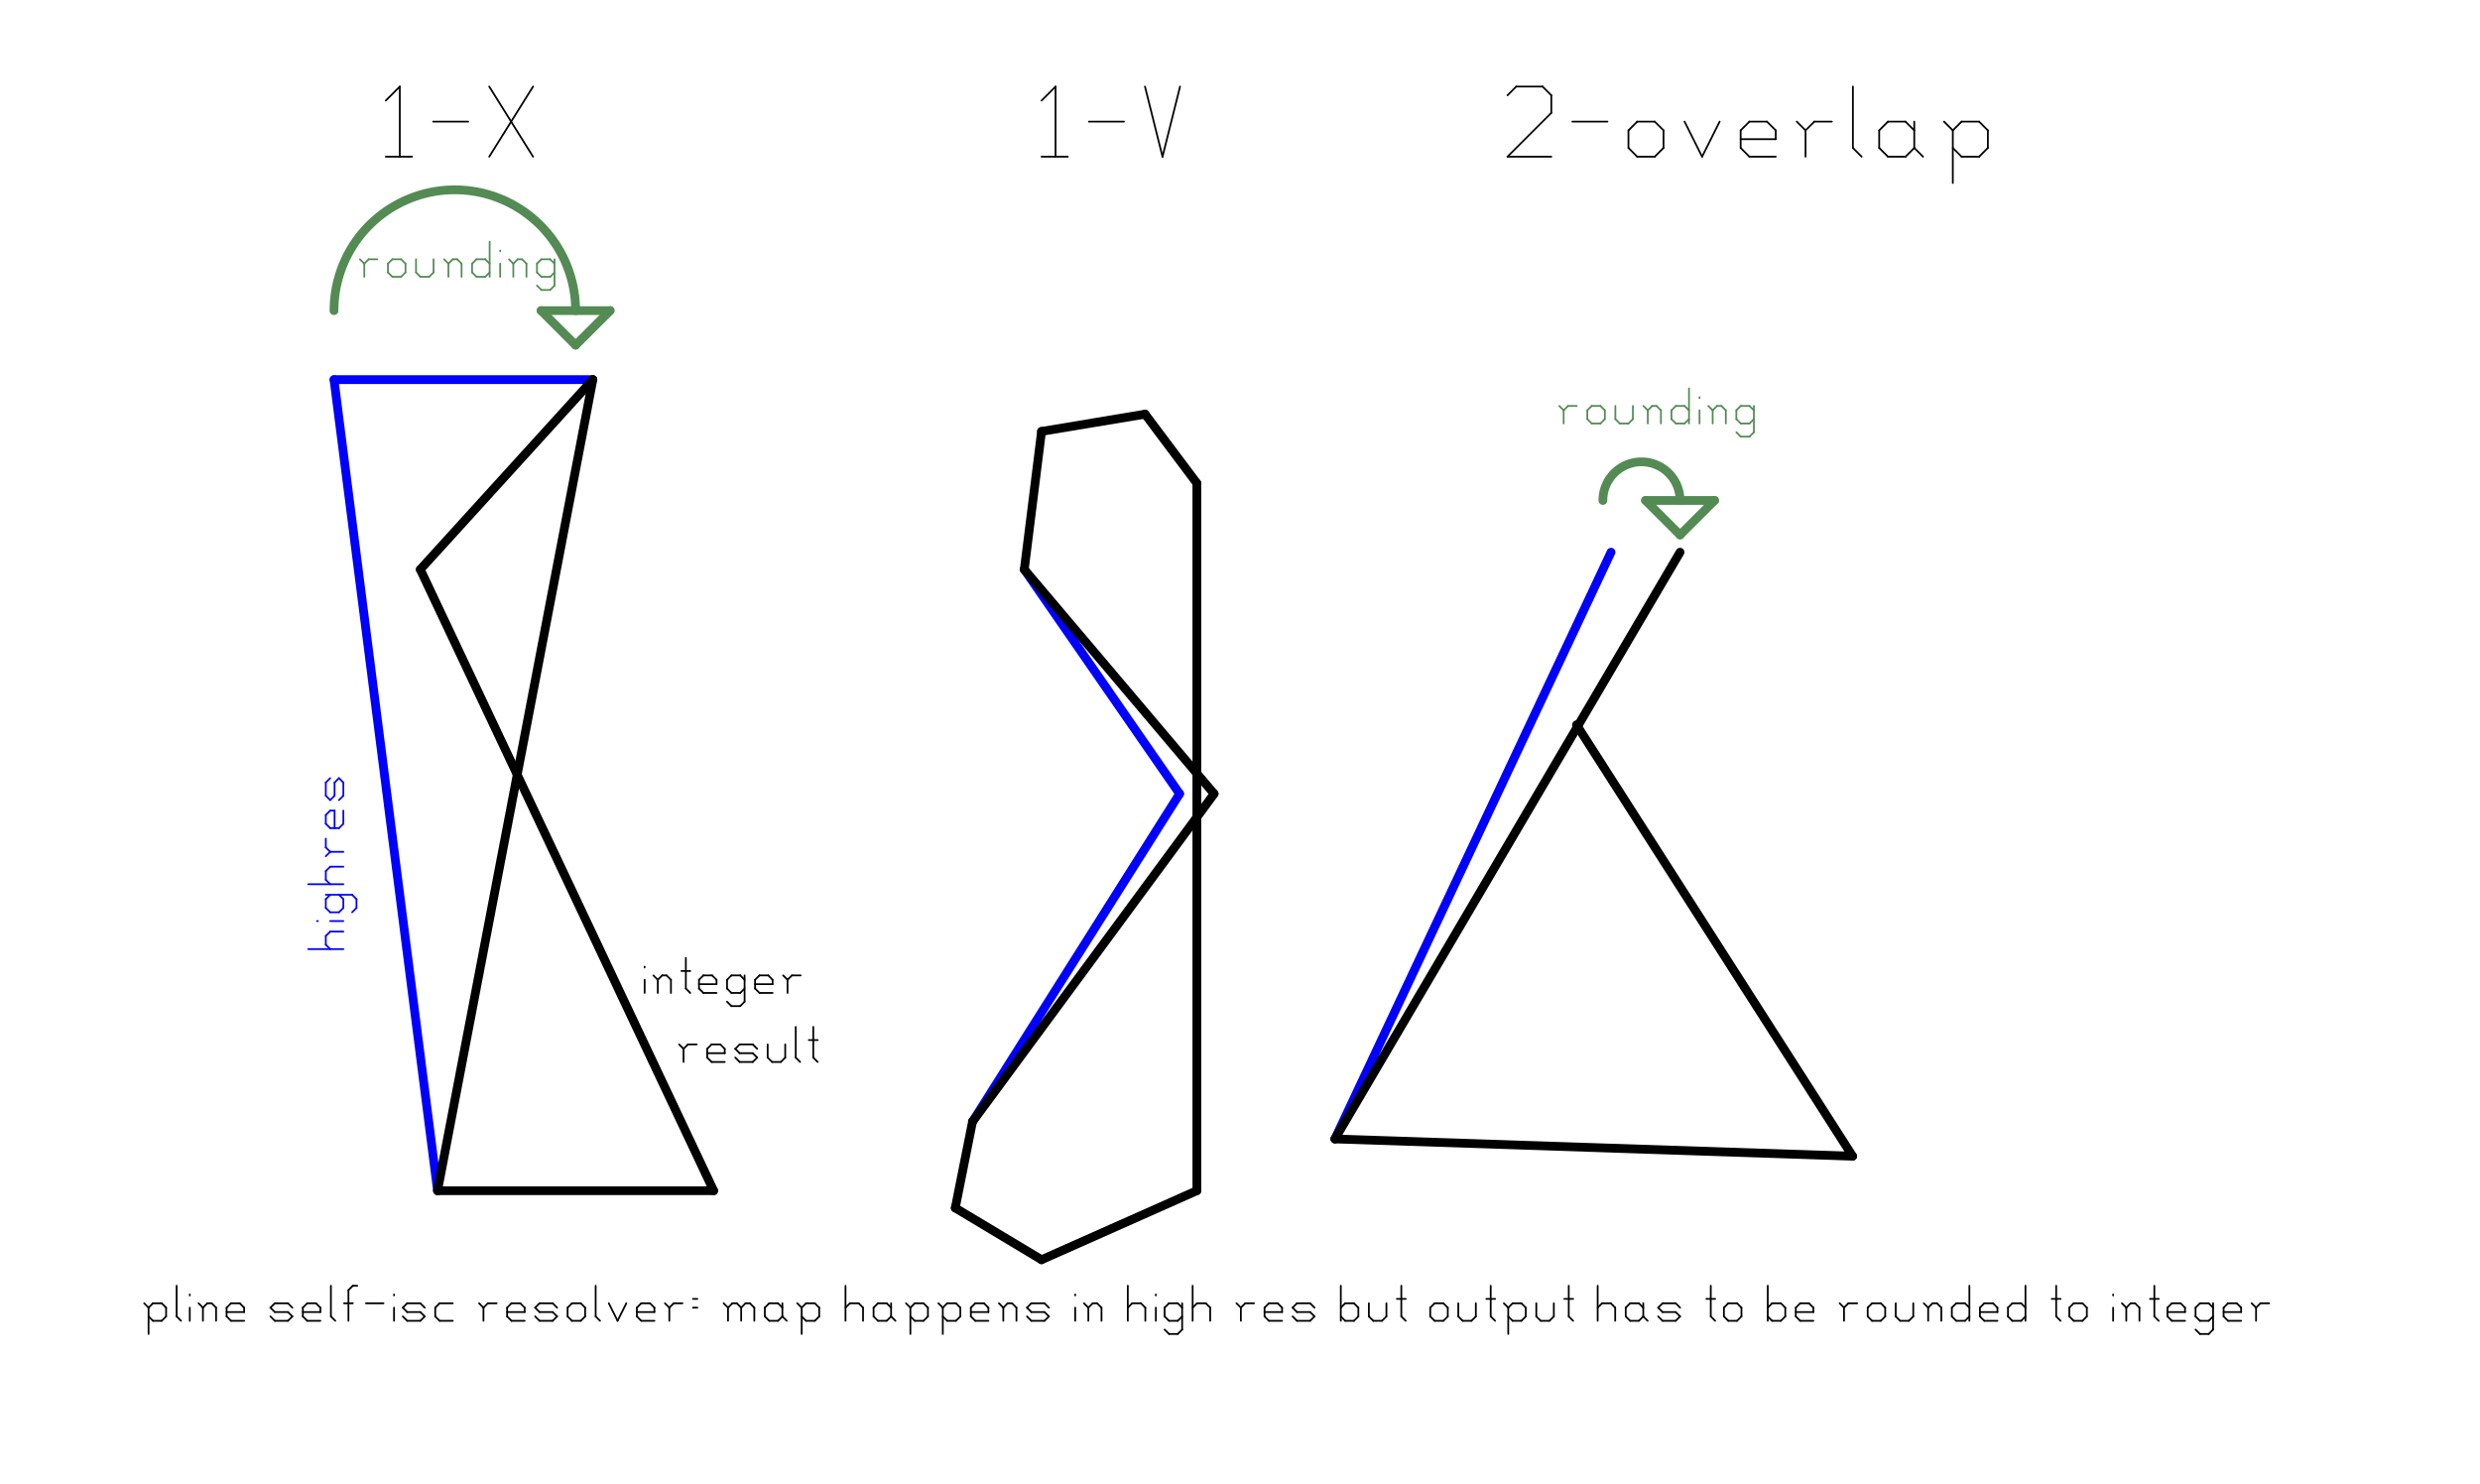 <?xml version="1.0"?>
<svg xmlns="http://www.w3.org/2000/svg" xmlns:xlink="http://www.w3.org/1999/xlink" version="1.0" width="2032" height="1216" viewBox="-2 -2 68.5 43">
<g id="layer_3_top-fab">
</g>
<g id="layer_4_top">
<!--normal-->
 <line x1="13" y1="8" x2="12" y2="7" stroke-width="0.254" stroke="#548b54" stroke-linecap="round"/>
 <line x1="12" y1="7" x2="14" y2="7" stroke-width="0.254" stroke="#548b54" stroke-linecap="round"/>
 <line x1="14" y1="7" x2="13" y2="8" stroke-width="0.254" stroke="#548b54" stroke-linecap="round"/>
 <line x1="45" y1="13.5" x2="44" y2="12.5" stroke-width="0.254" stroke="#548b54" stroke-linecap="round"/>
 <line x1="44" y1="12.5" x2="46" y2="12.5" stroke-width="0.254" stroke="#548b54" stroke-linecap="round"/>
 <line x1="46" y1="12.5" x2="45" y2="13.5" stroke-width="0.254" stroke="#548b54" stroke-linecap="round"/>
 <path d="M 45 12.5 A 1.118 1.118 0 0 0 42.764 12.5" stroke-width="0.254" stroke="#548b54" stroke-linecap="round" fill="none"/>
 <path d="M 13 7 A 3.5 3.5 0 0 0 6 7" stroke-width="0.254" stroke="#548b54" stroke-linecap="round" fill="none"/>
 <line x1="6.877" y1="5.639" x2="6.877" y2="6.02" stroke-width="0.051" stroke="#548b54" stroke-linecap="round"/>
 <line x1="6.877" y1="5.639" x2="7.004" y2="5.512" stroke-width="0.051" stroke="#548b54" stroke-linecap="round"/>
 <line x1="7.004" y1="5.512" x2="7.258" y2="5.512" stroke-width="0.051" stroke="#548b54" stroke-linecap="round"/>
 <line x1="6.75" y1="5.512" x2="6.877" y2="5.639" stroke-width="0.051" stroke="#548b54" stroke-linecap="round"/>
 <line x1="7.563" y1="5.639" x2="7.563" y2="5.893" stroke-width="0.051" stroke="#548b54" stroke-linecap="round"/>
 <line x1="7.563" y1="5.639" x2="7.69" y2="5.512" stroke-width="0.051" stroke="#548b54" stroke-linecap="round"/>
 <line x1="7.69" y1="5.512" x2="7.944" y2="5.512" stroke-width="0.051" stroke="#548b54" stroke-linecap="round"/>
 <line x1="7.944" y1="5.512" x2="8.071" y2="5.639" stroke-width="0.051" stroke="#548b54" stroke-linecap="round"/>
 <line x1="8.071" y1="5.639" x2="8.071" y2="5.893" stroke-width="0.051" stroke="#548b54" stroke-linecap="round"/>
 <line x1="7.944" y1="6.02" x2="8.071" y2="5.893" stroke-width="0.051" stroke="#548b54" stroke-linecap="round"/>
 <line x1="7.69" y1="6.02" x2="7.944" y2="6.02" stroke-width="0.051" stroke="#548b54" stroke-linecap="round"/>
 <line x1="7.563" y1="5.893" x2="7.69" y2="6.02" stroke-width="0.051" stroke="#548b54" stroke-linecap="round"/>
 <line x1="8.376" y1="5.512" x2="8.376" y2="5.893" stroke-width="0.051" stroke="#548b54" stroke-linecap="round"/>
 <line x1="8.376" y1="5.893" x2="8.503" y2="6.02" stroke-width="0.051" stroke="#548b54" stroke-linecap="round"/>
 <line x1="8.503" y1="6.02" x2="8.757" y2="6.02" stroke-width="0.051" stroke="#548b54" stroke-linecap="round"/>
 <line x1="8.757" y1="6.02" x2="8.884" y2="5.893" stroke-width="0.051" stroke="#548b54" stroke-linecap="round"/>
 <line x1="8.884" y1="5.512" x2="8.884" y2="5.893" stroke-width="0.051" stroke="#548b54" stroke-linecap="round"/>
 <line x1="9.315" y1="5.639" x2="9.315" y2="6.02" stroke-width="0.051" stroke="#548b54" stroke-linecap="round"/>
 <line x1="9.315" y1="5.639" x2="9.442" y2="5.512" stroke-width="0.051" stroke="#548b54" stroke-linecap="round"/>
 <line x1="9.442" y1="5.512" x2="9.569" y2="5.512" stroke-width="0.051" stroke="#548b54" stroke-linecap="round"/>
 <line x1="9.569" y1="5.512" x2="9.696" y2="5.639" stroke-width="0.051" stroke="#548b54" stroke-linecap="round"/>
 <line x1="9.696" y1="5.639" x2="9.696" y2="6.02" stroke-width="0.051" stroke="#548b54" stroke-linecap="round"/>
 <line x1="9.188" y1="5.512" x2="9.315" y2="5.639" stroke-width="0.051" stroke="#548b54" stroke-linecap="round"/>
 <line x1="10.509" y1="5.004" x2="10.509" y2="6.02" stroke-width="0.051" stroke="#548b54" stroke-linecap="round"/>
 <line x1="10.382" y1="6.02" x2="10.509" y2="5.893" stroke-width="0.051" stroke="#548b54" stroke-linecap="round"/>
 <line x1="10.128" y1="6.02" x2="10.382" y2="6.02" stroke-width="0.051" stroke="#548b54" stroke-linecap="round"/>
 <line x1="10.001" y1="5.893" x2="10.128" y2="6.02" stroke-width="0.051" stroke="#548b54" stroke-linecap="round"/>
 <line x1="10.001" y1="5.639" x2="10.001" y2="5.893" stroke-width="0.051" stroke="#548b54" stroke-linecap="round"/>
 <line x1="10.001" y1="5.639" x2="10.128" y2="5.512" stroke-width="0.051" stroke="#548b54" stroke-linecap="round"/>
 <line x1="10.128" y1="5.512" x2="10.382" y2="5.512" stroke-width="0.051" stroke="#548b54" stroke-linecap="round"/>
 <line x1="10.382" y1="5.512" x2="10.509" y2="5.639" stroke-width="0.051" stroke="#548b54" stroke-linecap="round"/>
 <line x1="10.814" y1="5.258" x2="10.814" y2="5.283" stroke-width="0.051" stroke="#548b54" stroke-linecap="round"/>
 <line x1="10.814" y1="5.639" x2="10.814" y2="6.02" stroke-width="0.051" stroke="#548b54" stroke-linecap="round"/>
 <line x1="11.195" y1="5.639" x2="11.195" y2="6.02" stroke-width="0.051" stroke="#548b54" stroke-linecap="round"/>
 <line x1="11.195" y1="5.639" x2="11.322" y2="5.512" stroke-width="0.051" stroke="#548b54" stroke-linecap="round"/>
 <line x1="11.322" y1="5.512" x2="11.449" y2="5.512" stroke-width="0.051" stroke="#548b54" stroke-linecap="round"/>
 <line x1="11.449" y1="5.512" x2="11.576" y2="5.639" stroke-width="0.051" stroke="#548b54" stroke-linecap="round"/>
 <line x1="11.576" y1="5.639" x2="11.576" y2="6.02" stroke-width="0.051" stroke="#548b54" stroke-linecap="round"/>
 <line x1="11.068" y1="5.512" x2="11.195" y2="5.639" stroke-width="0.051" stroke="#548b54" stroke-linecap="round"/>
 <line x1="12.262" y1="5.512" x2="12.389" y2="5.639" stroke-width="0.051" stroke="#548b54" stroke-linecap="round"/>
 <line x1="12.008" y1="5.512" x2="12.262" y2="5.512" stroke-width="0.051" stroke="#548b54" stroke-linecap="round"/>
 <line x1="11.881" y1="5.639" x2="12.008" y2="5.512" stroke-width="0.051" stroke="#548b54" stroke-linecap="round"/>
 <line x1="11.881" y1="5.639" x2="11.881" y2="5.893" stroke-width="0.051" stroke="#548b54" stroke-linecap="round"/>
 <line x1="11.881" y1="5.893" x2="12.008" y2="6.02" stroke-width="0.051" stroke="#548b54" stroke-linecap="round"/>
 <line x1="12.008" y1="6.02" x2="12.262" y2="6.02" stroke-width="0.051" stroke="#548b54" stroke-linecap="round"/>
 <line x1="12.262" y1="6.02" x2="12.389" y2="5.893" stroke-width="0.051" stroke="#548b54" stroke-linecap="round"/>
 <line x1="11.881" y1="6.274" x2="12.008" y2="6.401" stroke-width="0.051" stroke="#548b54" stroke-linecap="round"/>
 <line x1="12.008" y1="6.401" x2="12.262" y2="6.401" stroke-width="0.051" stroke="#548b54" stroke-linecap="round"/>
 <line x1="12.262" y1="6.401" x2="12.389" y2="6.274" stroke-width="0.051" stroke="#548b54" stroke-linecap="round"/>
 <line x1="12.389" y1="5.512" x2="12.389" y2="6.274" stroke-width="0.051" stroke="#548b54" stroke-linecap="round"/>
 <line x1="41.627" y1="9.889" x2="41.627" y2="10.27" stroke-width="0.051" stroke="#548b54" stroke-linecap="round"/>
 <line x1="41.627" y1="9.889" x2="41.754" y2="9.762" stroke-width="0.051" stroke="#548b54" stroke-linecap="round"/>
 <line x1="41.754" y1="9.762" x2="42.008" y2="9.762" stroke-width="0.051" stroke="#548b54" stroke-linecap="round"/>
 <line x1="41.5" y1="9.762" x2="41.627" y2="9.889" stroke-width="0.051" stroke="#548b54" stroke-linecap="round"/>
 <line x1="42.313" y1="9.889" x2="42.313" y2="10.143" stroke-width="0.051" stroke="#548b54" stroke-linecap="round"/>
 <line x1="42.313" y1="9.889" x2="42.44" y2="9.762" stroke-width="0.051" stroke="#548b54" stroke-linecap="round"/>
 <line x1="42.44" y1="9.762" x2="42.694" y2="9.762" stroke-width="0.051" stroke="#548b54" stroke-linecap="round"/>
 <line x1="42.694" y1="9.762" x2="42.821" y2="9.889" stroke-width="0.051" stroke="#548b54" stroke-linecap="round"/>
 <line x1="42.821" y1="9.889" x2="42.821" y2="10.143" stroke-width="0.051" stroke="#548b54" stroke-linecap="round"/>
 <line x1="42.694" y1="10.27" x2="42.821" y2="10.143" stroke-width="0.051" stroke="#548b54" stroke-linecap="round"/>
 <line x1="42.44" y1="10.27" x2="42.694" y2="10.27" stroke-width="0.051" stroke="#548b54" stroke-linecap="round"/>
 <line x1="42.313" y1="10.143" x2="42.44" y2="10.27" stroke-width="0.051" stroke="#548b54" stroke-linecap="round"/>
 <line x1="43.126" y1="9.762" x2="43.126" y2="10.143" stroke-width="0.051" stroke="#548b54" stroke-linecap="round"/>
 <line x1="43.126" y1="10.143" x2="43.253" y2="10.27" stroke-width="0.051" stroke="#548b54" stroke-linecap="round"/>
 <line x1="43.253" y1="10.27" x2="43.507" y2="10.27" stroke-width="0.051" stroke="#548b54" stroke-linecap="round"/>
 <line x1="43.507" y1="10.27" x2="43.634" y2="10.143" stroke-width="0.051" stroke="#548b54" stroke-linecap="round"/>
 <line x1="43.634" y1="9.762" x2="43.634" y2="10.143" stroke-width="0.051" stroke="#548b54" stroke-linecap="round"/>
 <line x1="44.065" y1="9.889" x2="44.065" y2="10.27" stroke-width="0.051" stroke="#548b54" stroke-linecap="round"/>
 <line x1="44.065" y1="9.889" x2="44.192" y2="9.762" stroke-width="0.051" stroke="#548b54" stroke-linecap="round"/>
 <line x1="44.192" y1="9.762" x2="44.319" y2="9.762" stroke-width="0.051" stroke="#548b54" stroke-linecap="round"/>
 <line x1="44.319" y1="9.762" x2="44.446" y2="9.889" stroke-width="0.051" stroke="#548b54" stroke-linecap="round"/>
 <line x1="44.446" y1="9.889" x2="44.446" y2="10.27" stroke-width="0.051" stroke="#548b54" stroke-linecap="round"/>
 <line x1="43.938" y1="9.762" x2="44.065" y2="9.889" stroke-width="0.051" stroke="#548b54" stroke-linecap="round"/>
 <line x1="45.259" y1="9.254" x2="45.259" y2="10.27" stroke-width="0.051" stroke="#548b54" stroke-linecap="round"/>
 <line x1="45.132" y1="10.27" x2="45.259" y2="10.143" stroke-width="0.051" stroke="#548b54" stroke-linecap="round"/>
 <line x1="44.878" y1="10.27" x2="45.132" y2="10.27" stroke-width="0.051" stroke="#548b54" stroke-linecap="round"/>
 <line x1="44.751" y1="10.143" x2="44.878" y2="10.27" stroke-width="0.051" stroke="#548b54" stroke-linecap="round"/>
 <line x1="44.751" y1="9.889" x2="44.751" y2="10.143" stroke-width="0.051" stroke="#548b54" stroke-linecap="round"/>
 <line x1="44.751" y1="9.889" x2="44.878" y2="9.762" stroke-width="0.051" stroke="#548b54" stroke-linecap="round"/>
 <line x1="44.878" y1="9.762" x2="45.132" y2="9.762" stroke-width="0.051" stroke="#548b54" stroke-linecap="round"/>
 <line x1="45.132" y1="9.762" x2="45.259" y2="9.889" stroke-width="0.051" stroke="#548b54" stroke-linecap="round"/>
 <line x1="45.564" y1="9.508" x2="45.564" y2="9.533" stroke-width="0.051" stroke="#548b54" stroke-linecap="round"/>
 <line x1="45.564" y1="9.889" x2="45.564" y2="10.27" stroke-width="0.051" stroke="#548b54" stroke-linecap="round"/>
 <line x1="45.945" y1="9.889" x2="45.945" y2="10.27" stroke-width="0.051" stroke="#548b54" stroke-linecap="round"/>
 <line x1="45.945" y1="9.889" x2="46.072" y2="9.762" stroke-width="0.051" stroke="#548b54" stroke-linecap="round"/>
 <line x1="46.072" y1="9.762" x2="46.199" y2="9.762" stroke-width="0.051" stroke="#548b54" stroke-linecap="round"/>
 <line x1="46.199" y1="9.762" x2="46.326" y2="9.889" stroke-width="0.051" stroke="#548b54" stroke-linecap="round"/>
 <line x1="46.326" y1="9.889" x2="46.326" y2="10.27" stroke-width="0.051" stroke="#548b54" stroke-linecap="round"/>
 <line x1="45.818" y1="9.762" x2="45.945" y2="9.889" stroke-width="0.051" stroke="#548b54" stroke-linecap="round"/>
 <line x1="47.012" y1="9.762" x2="47.139" y2="9.889" stroke-width="0.051" stroke="#548b54" stroke-linecap="round"/>
 <line x1="46.758" y1="9.762" x2="47.012" y2="9.762" stroke-width="0.051" stroke="#548b54" stroke-linecap="round"/>
 <line x1="46.631" y1="9.889" x2="46.758" y2="9.762" stroke-width="0.051" stroke="#548b54" stroke-linecap="round"/>
 <line x1="46.631" y1="9.889" x2="46.631" y2="10.143" stroke-width="0.051" stroke="#548b54" stroke-linecap="round"/>
 <line x1="46.631" y1="10.143" x2="46.758" y2="10.27" stroke-width="0.051" stroke="#548b54" stroke-linecap="round"/>
 <line x1="46.758" y1="10.27" x2="47.012" y2="10.27" stroke-width="0.051" stroke="#548b54" stroke-linecap="round"/>
 <line x1="47.012" y1="10.27" x2="47.139" y2="10.143" stroke-width="0.051" stroke="#548b54" stroke-linecap="round"/>
 <line x1="46.631" y1="10.524" x2="46.758" y2="10.651" stroke-width="0.051" stroke="#548b54" stroke-linecap="round"/>
 <line x1="46.758" y1="10.651" x2="47.012" y2="10.651" stroke-width="0.051" stroke="#548b54" stroke-linecap="round"/>
 <line x1="47.012" y1="10.651" x2="47.139" y2="10.524" stroke-width="0.051" stroke="#548b54" stroke-linecap="round"/>
 <line x1="47.139" y1="9.762" x2="47.139" y2="10.524" stroke-width="0.051" stroke="#548b54" stroke-linecap="round"/>
</g>
<g id="layer_5_top">
<!--normal-->
 <line x1="6" y1="9" x2="9" y2="32.5" stroke-width="0.254" stroke="#0000ff" stroke-linecap="round"/>
 <line x1="6" y1="9" x2="13.5" y2="9" stroke-width="0.254" stroke="#0000ff" stroke-linecap="round"/>
 <line x1="24.5" y1="30.5" x2="30.5" y2="21" stroke-width="0.254" stroke="#0000ff" stroke-linecap="round"/>
 <line x1="30.5" y1="21" x2="26" y2="14.5" stroke-width="0.254" stroke="#0000ff" stroke-linecap="round"/>
 <line x1="35" y1="31" x2="43" y2="14" stroke-width="0.254" stroke="#0000ff" stroke-linecap="round"/>
 <line x1="5.254" y1="25.5" x2="6.27" y2="25.5" stroke-width="0.051" stroke="#0000ff" stroke-linecap="round"/>
 <line x1="5.889" y1="25.5" x2="5.762" y2="25.373" stroke-width="0.051" stroke="#0000ff" stroke-linecap="round"/>
 <line x1="5.762" y1="25.373" x2="5.762" y2="25.119" stroke-width="0.051" stroke="#0000ff" stroke-linecap="round"/>
 <line x1="5.762" y1="25.119" x2="5.889" y2="24.992" stroke-width="0.051" stroke="#0000ff" stroke-linecap="round"/>
 <line x1="5.889" y1="24.992" x2="6.27" y2="24.992" stroke-width="0.051" stroke="#0000ff" stroke-linecap="round"/>
 <line x1="5.508" y1="24.687" x2="5.533" y2="24.687" stroke-width="0.051" stroke="#0000ff" stroke-linecap="round"/>
 <line x1="5.889" y1="24.687" x2="6.27" y2="24.687" stroke-width="0.051" stroke="#0000ff" stroke-linecap="round"/>
 <line x1="5.762" y1="24.052" x2="5.889" y2="23.925" stroke-width="0.051" stroke="#0000ff" stroke-linecap="round"/>
 <line x1="5.762" y1="24.306" x2="5.762" y2="24.052" stroke-width="0.051" stroke="#0000ff" stroke-linecap="round"/>
 <line x1="5.889" y1="24.433" x2="5.762" y2="24.306" stroke-width="0.051" stroke="#0000ff" stroke-linecap="round"/>
 <line x1="5.889" y1="24.433" x2="6.143" y2="24.433" stroke-width="0.051" stroke="#0000ff" stroke-linecap="round"/>
 <line x1="6.143" y1="24.433" x2="6.27" y2="24.306" stroke-width="0.051" stroke="#0000ff" stroke-linecap="round"/>
 <line x1="6.27" y1="24.306" x2="6.27" y2="24.052" stroke-width="0.051" stroke="#0000ff" stroke-linecap="round"/>
 <line x1="6.27" y1="24.052" x2="6.143" y2="23.925" stroke-width="0.051" stroke="#0000ff" stroke-linecap="round"/>
 <line x1="6.524" y1="24.433" x2="6.651" y2="24.306" stroke-width="0.051" stroke="#0000ff" stroke-linecap="round"/>
 <line x1="6.651" y1="24.306" x2="6.651" y2="24.052" stroke-width="0.051" stroke="#0000ff" stroke-linecap="round"/>
 <line x1="6.651" y1="24.052" x2="6.524" y2="23.925" stroke-width="0.051" stroke="#0000ff" stroke-linecap="round"/>
 <line x1="5.762" y1="23.925" x2="6.524" y2="23.925" stroke-width="0.051" stroke="#0000ff" stroke-linecap="round"/>
 <line x1="5.254" y1="23.62" x2="6.27" y2="23.62" stroke-width="0.051" stroke="#0000ff" stroke-linecap="round"/>
 <line x1="5.889" y1="23.62" x2="5.762" y2="23.493" stroke-width="0.051" stroke="#0000ff" stroke-linecap="round"/>
 <line x1="5.762" y1="23.493" x2="5.762" y2="23.239" stroke-width="0.051" stroke="#0000ff" stroke-linecap="round"/>
 <line x1="5.762" y1="23.239" x2="5.889" y2="23.112" stroke-width="0.051" stroke="#0000ff" stroke-linecap="round"/>
 <line x1="5.889" y1="23.112" x2="6.27" y2="23.112" stroke-width="0.051" stroke="#0000ff" stroke-linecap="round"/>
 <line x1="5.889" y1="22.681" x2="6.27" y2="22.681" stroke-width="0.051" stroke="#0000ff" stroke-linecap="round"/>
 <line x1="5.889" y1="22.681" x2="5.762" y2="22.554" stroke-width="0.051" stroke="#0000ff" stroke-linecap="round"/>
 <line x1="5.762" y1="22.554" x2="5.762" y2="22.3" stroke-width="0.051" stroke="#0000ff" stroke-linecap="round"/>
 <line x1="5.762" y1="22.808" x2="5.889" y2="22.681" stroke-width="0.051" stroke="#0000ff" stroke-linecap="round"/>
 <line x1="6.27" y1="21.868" x2="6.27" y2="21.487" stroke-width="0.051" stroke="#0000ff" stroke-linecap="round"/>
 <line x1="6.143" y1="21.995" x2="6.27" y2="21.868" stroke-width="0.051" stroke="#0000ff" stroke-linecap="round"/>
 <line x1="5.889" y1="21.995" x2="6.143" y2="21.995" stroke-width="0.051" stroke="#0000ff" stroke-linecap="round"/>
 <line x1="5.889" y1="21.995" x2="5.762" y2="21.868" stroke-width="0.051" stroke="#0000ff" stroke-linecap="round"/>
 <line x1="5.762" y1="21.868" x2="5.762" y2="21.614" stroke-width="0.051" stroke="#0000ff" stroke-linecap="round"/>
 <line x1="5.762" y1="21.614" x2="5.889" y2="21.487" stroke-width="0.051" stroke="#0000ff" stroke-linecap="round"/>
 <line x1="6.016" y1="21.995" x2="6.016" y2="21.487" stroke-width="0.051" stroke="#0000ff" stroke-linecap="round"/>
 <line x1="6.016" y1="21.487" x2="5.889" y2="21.487" stroke-width="0.051" stroke="#0000ff" stroke-linecap="round"/>
 <line x1="6.27" y1="21.055" x2="6.27" y2="20.674" stroke-width="0.051" stroke="#0000ff" stroke-linecap="round"/>
 <line x1="6.27" y1="20.674" x2="6.143" y2="20.547" stroke-width="0.051" stroke="#0000ff" stroke-linecap="round"/>
 <line x1="6.016" y1="20.674" x2="6.143" y2="20.547" stroke-width="0.051" stroke="#0000ff" stroke-linecap="round"/>
 <line x1="6.016" y1="21.055" x2="6.016" y2="20.674" stroke-width="0.051" stroke="#0000ff" stroke-linecap="round"/>
 <line x1="5.889" y1="21.182" x2="6.016" y2="21.055" stroke-width="0.051" stroke="#0000ff" stroke-linecap="round"/>
 <line x1="5.889" y1="21.182" x2="5.762" y2="21.055" stroke-width="0.051" stroke="#0000ff" stroke-linecap="round"/>
 <line x1="5.762" y1="21.055" x2="5.762" y2="20.674" stroke-width="0.051" stroke="#0000ff" stroke-linecap="round"/>
 <line x1="5.762" y1="20.674" x2="5.889" y2="20.547" stroke-width="0.051" stroke="#0000ff" stroke-linecap="round"/>
 <line x1="6.143" y1="21.182" x2="6.27" y2="21.055" stroke-width="0.051" stroke="#0000ff" stroke-linecap="round"/>
</g>
<g id="layer_6_top">
</g>
<g id="layer_7_top">
<!--normal-->
 <line x1="9" y1="32.5" x2="13.5" y2="9" stroke-width="0.254" stroke="#000000" stroke-linecap="round"/>
 <line x1="13.5" y1="9" x2="8.5" y2="14.5" stroke-width="0.254" stroke="#000000" stroke-linecap="round"/>
 <line x1="31" y1="12" x2="29.5" y2="10" stroke-width="0.254" stroke="#000000" stroke-linecap="round"/>
 <line x1="29.5" y1="10" x2="26.5" y2="10.5" stroke-width="0.254" stroke="#000000" stroke-linecap="round"/>
 <line x1="26.5" y1="10.5" x2="26" y2="14.5" stroke-width="0.254" stroke="#000000" stroke-linecap="round"/>
 <line x1="8.5" y1="14.5" x2="17" y2="32.5" stroke-width="0.254" stroke="#000000" stroke-linecap="round"/>
 <line x1="17" y1="32.5" x2="9" y2="32.5" stroke-width="0.254" stroke="#000000" stroke-linecap="round"/>
 <line x1="31" y1="32.5" x2="31" y2="12" stroke-width="0.254" stroke="#000000" stroke-linecap="round"/>
 <line x1="26" y1="14.5" x2="31.5" y2="21" stroke-width="0.254" stroke="#000000" stroke-linecap="round"/>
 <line x1="31.5" y1="21" x2="24.5" y2="30.5" stroke-width="0.254" stroke="#000000" stroke-linecap="round"/>
 <line x1="42" y1="19" x2="50" y2="31.5" stroke-width="0.254" stroke="#000000" stroke-linecap="round"/>
 <line x1="50" y1="31.5" x2="35" y2="31" stroke-width="0.254" stroke="#000000" stroke-linecap="round"/>
 <line x1="35" y1="31" x2="45" y2="14" stroke-width="0.254" stroke="#000000" stroke-linecap="round"/>
 <line x1="24.5" y1="30.5" x2="24" y2="33" stroke-width="0.254" stroke="#000000" stroke-linecap="round"/>
 <line x1="24" y1="33" x2="26.5" y2="34.5" stroke-width="0.254" stroke="#000000" stroke-linecap="round"/>
 <line x1="26.5" y1="34.5" x2="31" y2="32.5" stroke-width="0.254" stroke="#000000" stroke-linecap="round"/>
 <line x1="7.5" y1="0.914" x2="7.906" y2="0.508" stroke-width="0.051" stroke="#000000" stroke-linecap="round"/>
 <line x1="7.906" y1="0.508" x2="7.906" y2="2.54" stroke-width="0.051" stroke="#000000" stroke-linecap="round"/>
 <line x1="7.5" y1="2.54" x2="8.262" y2="2.54" stroke-width="0.051" stroke="#000000" stroke-linecap="round"/>
 <line x1="8.872" y1="1.524" x2="9.888" y2="1.524" stroke-width="0.051" stroke="#000000" stroke-linecap="round"/>
 <line x1="10.497" y1="2.54" x2="11.767" y2="0.508" stroke-width="0.051" stroke="#000000" stroke-linecap="round"/>
 <line x1="10.497" y1="0.508" x2="11.767" y2="2.54" stroke-width="0.051" stroke="#000000" stroke-linecap="round"/>
 <line x1="15" y1="26.008" x2="15" y2="26.033" stroke-width="0.051" stroke="#000000" stroke-linecap="round"/>
 <line x1="15" y1="26.389" x2="15" y2="26.77" stroke-width="0.051" stroke="#000000" stroke-linecap="round"/>
 <line x1="15.381" y1="26.389" x2="15.381" y2="26.77" stroke-width="0.051" stroke="#000000" stroke-linecap="round"/>
 <line x1="15.381" y1="26.389" x2="15.508" y2="26.262" stroke-width="0.051" stroke="#000000" stroke-linecap="round"/>
 <line x1="15.508" y1="26.262" x2="15.635" y2="26.262" stroke-width="0.051" stroke="#000000" stroke-linecap="round"/>
 <line x1="15.635" y1="26.262" x2="15.762" y2="26.389" stroke-width="0.051" stroke="#000000" stroke-linecap="round"/>
 <line x1="15.762" y1="26.389" x2="15.762" y2="26.77" stroke-width="0.051" stroke="#000000" stroke-linecap="round"/>
 <line x1="15.254" y1="26.262" x2="15.381" y2="26.389" stroke-width="0.051" stroke="#000000" stroke-linecap="round"/>
 <line x1="16.194" y1="25.754" x2="16.194" y2="26.643" stroke-width="0.051" stroke="#000000" stroke-linecap="round"/>
 <line x1="16.194" y1="26.643" x2="16.321" y2="26.77" stroke-width="0.051" stroke="#000000" stroke-linecap="round"/>
 <line x1="16.067" y1="26.135" x2="16.321" y2="26.135" stroke-width="0.051" stroke="#000000" stroke-linecap="round"/>
 <line x1="16.702" y1="26.77" x2="17.083" y2="26.77" stroke-width="0.051" stroke="#000000" stroke-linecap="round"/>
 <line x1="16.575" y1="26.643" x2="16.702" y2="26.77" stroke-width="0.051" stroke="#000000" stroke-linecap="round"/>
 <line x1="16.575" y1="26.389" x2="16.575" y2="26.643" stroke-width="0.051" stroke="#000000" stroke-linecap="round"/>
 <line x1="16.575" y1="26.389" x2="16.702" y2="26.262" stroke-width="0.051" stroke="#000000" stroke-linecap="round"/>
 <line x1="16.702" y1="26.262" x2="16.956" y2="26.262" stroke-width="0.051" stroke="#000000" stroke-linecap="round"/>
 <line x1="16.956" y1="26.262" x2="17.083" y2="26.389" stroke-width="0.051" stroke="#000000" stroke-linecap="round"/>
 <line x1="16.575" y1="26.516" x2="17.083" y2="26.516" stroke-width="0.051" stroke="#000000" stroke-linecap="round"/>
 <line x1="17.083" y1="26.516" x2="17.083" y2="26.389" stroke-width="0.051" stroke="#000000" stroke-linecap="round"/>
 <line x1="17.769" y1="26.262" x2="17.896" y2="26.389" stroke-width="0.051" stroke="#000000" stroke-linecap="round"/>
 <line x1="17.515" y1="26.262" x2="17.769" y2="26.262" stroke-width="0.051" stroke="#000000" stroke-linecap="round"/>
 <line x1="17.388" y1="26.389" x2="17.515" y2="26.262" stroke-width="0.051" stroke="#000000" stroke-linecap="round"/>
 <line x1="17.388" y1="26.389" x2="17.388" y2="26.643" stroke-width="0.051" stroke="#000000" stroke-linecap="round"/>
 <line x1="17.388" y1="26.643" x2="17.515" y2="26.77" stroke-width="0.051" stroke="#000000" stroke-linecap="round"/>
 <line x1="17.515" y1="26.77" x2="17.769" y2="26.77" stroke-width="0.051" stroke="#000000" stroke-linecap="round"/>
 <line x1="17.769" y1="26.77" x2="17.896" y2="26.643" stroke-width="0.051" stroke="#000000" stroke-linecap="round"/>
 <line x1="17.388" y1="27.024" x2="17.515" y2="27.151" stroke-width="0.051" stroke="#000000" stroke-linecap="round"/>
 <line x1="17.515" y1="27.151" x2="17.769" y2="27.151" stroke-width="0.051" stroke="#000000" stroke-linecap="round"/>
 <line x1="17.769" y1="27.151" x2="17.896" y2="27.024" stroke-width="0.051" stroke="#000000" stroke-linecap="round"/>
 <line x1="17.896" y1="26.262" x2="17.896" y2="27.024" stroke-width="0.051" stroke="#000000" stroke-linecap="round"/>
 <line x1="18.327" y1="26.77" x2="18.708" y2="26.77" stroke-width="0.051" stroke="#000000" stroke-linecap="round"/>
 <line x1="18.2" y1="26.643" x2="18.327" y2="26.77" stroke-width="0.051" stroke="#000000" stroke-linecap="round"/>
 <line x1="18.2" y1="26.389" x2="18.2" y2="26.643" stroke-width="0.051" stroke="#000000" stroke-linecap="round"/>
 <line x1="18.2" y1="26.389" x2="18.327" y2="26.262" stroke-width="0.051" stroke="#000000" stroke-linecap="round"/>
 <line x1="18.327" y1="26.262" x2="18.581" y2="26.262" stroke-width="0.051" stroke="#000000" stroke-linecap="round"/>
 <line x1="18.581" y1="26.262" x2="18.708" y2="26.389" stroke-width="0.051" stroke="#000000" stroke-linecap="round"/>
 <line x1="18.2" y1="26.516" x2="18.708" y2="26.516" stroke-width="0.051" stroke="#000000" stroke-linecap="round"/>
 <line x1="18.708" y1="26.516" x2="18.708" y2="26.389" stroke-width="0.051" stroke="#000000" stroke-linecap="round"/>
 <line x1="19.14" y1="26.389" x2="19.14" y2="26.77" stroke-width="0.051" stroke="#000000" stroke-linecap="round"/>
 <line x1="19.14" y1="26.389" x2="19.267" y2="26.262" stroke-width="0.051" stroke="#000000" stroke-linecap="round"/>
 <line x1="19.267" y1="26.262" x2="19.521" y2="26.262" stroke-width="0.051" stroke="#000000" stroke-linecap="round"/>
 <line x1="19.013" y1="26.262" x2="19.14" y2="26.389" stroke-width="0.051" stroke="#000000" stroke-linecap="round"/>
 <line x1="16.127" y1="28.389" x2="16.127" y2="28.77" stroke-width="0.051" stroke="#000000" stroke-linecap="round"/>
 <line x1="16.127" y1="28.389" x2="16.254" y2="28.262" stroke-width="0.051" stroke="#000000" stroke-linecap="round"/>
 <line x1="16.254" y1="28.262" x2="16.508" y2="28.262" stroke-width="0.051" stroke="#000000" stroke-linecap="round"/>
 <line x1="16" y1="28.262" x2="16.127" y2="28.389" stroke-width="0.051" stroke="#000000" stroke-linecap="round"/>
 <line x1="16.94" y1="28.77" x2="17.321" y2="28.77" stroke-width="0.051" stroke="#000000" stroke-linecap="round"/>
 <line x1="16.813" y1="28.643" x2="16.94" y2="28.77" stroke-width="0.051" stroke="#000000" stroke-linecap="round"/>
 <line x1="16.813" y1="28.389" x2="16.813" y2="28.643" stroke-width="0.051" stroke="#000000" stroke-linecap="round"/>
 <line x1="16.813" y1="28.389" x2="16.94" y2="28.262" stroke-width="0.051" stroke="#000000" stroke-linecap="round"/>
 <line x1="16.94" y1="28.262" x2="17.194" y2="28.262" stroke-width="0.051" stroke="#000000" stroke-linecap="round"/>
 <line x1="17.194" y1="28.262" x2="17.321" y2="28.389" stroke-width="0.051" stroke="#000000" stroke-linecap="round"/>
 <line x1="16.813" y1="28.516" x2="17.321" y2="28.516" stroke-width="0.051" stroke="#000000" stroke-linecap="round"/>
 <line x1="17.321" y1="28.516" x2="17.321" y2="28.389" stroke-width="0.051" stroke="#000000" stroke-linecap="round"/>
 <line x1="17.753" y1="28.77" x2="18.134" y2="28.77" stroke-width="0.051" stroke="#000000" stroke-linecap="round"/>
 <line x1="18.134" y1="28.77" x2="18.261" y2="28.643" stroke-width="0.051" stroke="#000000" stroke-linecap="round"/>
 <line x1="18.134" y1="28.516" x2="18.261" y2="28.643" stroke-width="0.051" stroke="#000000" stroke-linecap="round"/>
 <line x1="17.753" y1="28.516" x2="18.134" y2="28.516" stroke-width="0.051" stroke="#000000" stroke-linecap="round"/>
 <line x1="17.626" y1="28.389" x2="17.753" y2="28.516" stroke-width="0.051" stroke="#000000" stroke-linecap="round"/>
 <line x1="17.626" y1="28.389" x2="17.753" y2="28.262" stroke-width="0.051" stroke="#000000" stroke-linecap="round"/>
 <line x1="17.753" y1="28.262" x2="18.134" y2="28.262" stroke-width="0.051" stroke="#000000" stroke-linecap="round"/>
 <line x1="18.134" y1="28.262" x2="18.261" y2="28.389" stroke-width="0.051" stroke="#000000" stroke-linecap="round"/>
 <line x1="17.626" y1="28.643" x2="17.753" y2="28.77" stroke-width="0.051" stroke="#000000" stroke-linecap="round"/>
 <line x1="18.565" y1="28.262" x2="18.565" y2="28.643" stroke-width="0.051" stroke="#000000" stroke-linecap="round"/>
 <line x1="18.565" y1="28.643" x2="18.692" y2="28.77" stroke-width="0.051" stroke="#000000" stroke-linecap="round"/>
 <line x1="18.692" y1="28.77" x2="18.946" y2="28.77" stroke-width="0.051" stroke="#000000" stroke-linecap="round"/>
 <line x1="18.946" y1="28.77" x2="19.073" y2="28.643" stroke-width="0.051" stroke="#000000" stroke-linecap="round"/>
 <line x1="19.073" y1="28.262" x2="19.073" y2="28.643" stroke-width="0.051" stroke="#000000" stroke-linecap="round"/>
 <line x1="19.378" y1="27.754" x2="19.378" y2="28.643" stroke-width="0.051" stroke="#000000" stroke-linecap="round"/>
 <line x1="19.378" y1="28.643" x2="19.505" y2="28.77" stroke-width="0.051" stroke="#000000" stroke-linecap="round"/>
 <line x1="19.886" y1="27.754" x2="19.886" y2="28.643" stroke-width="0.051" stroke="#000000" stroke-linecap="round"/>
 <line x1="19.886" y1="28.643" x2="20.013" y2="28.77" stroke-width="0.051" stroke="#000000" stroke-linecap="round"/>
 <line x1="19.759" y1="28.135" x2="20.013" y2="28.135" stroke-width="0.051" stroke="#000000" stroke-linecap="round"/>
 <line x1="26.5" y1="0.914" x2="26.906" y2="0.508" stroke-width="0.051" stroke="#000000" stroke-linecap="round"/>
 <line x1="26.906" y1="0.508" x2="26.906" y2="2.54" stroke-width="0.051" stroke="#000000" stroke-linecap="round"/>
 <line x1="26.5" y1="2.54" x2="27.262" y2="2.54" stroke-width="0.051" stroke="#000000" stroke-linecap="round"/>
 <line x1="27.872" y1="1.524" x2="28.888" y2="1.524" stroke-width="0.051" stroke="#000000" stroke-linecap="round"/>
 <line x1="29.497" y1="0.508" x2="30.005" y2="2.54" stroke-width="0.051" stroke="#000000" stroke-linecap="round"/>
 <line x1="30.005" y1="2.54" x2="30.513" y2="0.508" stroke-width="0.051" stroke="#000000" stroke-linecap="round"/>
 <line x1="40" y1="0.762" x2="40.254" y2="0.508" stroke-width="0.051" stroke="#000000" stroke-linecap="round"/>
 <line x1="40.254" y1="0.508" x2="41.016" y2="0.508" stroke-width="0.051" stroke="#000000" stroke-linecap="round"/>
 <line x1="41.016" y1="0.508" x2="41.27" y2="0.762" stroke-width="0.051" stroke="#000000" stroke-linecap="round"/>
 <line x1="41.27" y1="0.762" x2="41.27" y2="1.27" stroke-width="0.051" stroke="#000000" stroke-linecap="round"/>
 <line x1="40" y1="2.54" x2="41.27" y2="1.27" stroke-width="0.051" stroke="#000000" stroke-linecap="round"/>
 <line x1="40" y1="2.54" x2="41.27" y2="2.54" stroke-width="0.051" stroke="#000000" stroke-linecap="round"/>
 <line x1="41.88" y1="1.524" x2="42.896" y2="1.524" stroke-width="0.051" stroke="#000000" stroke-linecap="round"/>
 <line x1="43.505" y1="1.778" x2="43.505" y2="2.286" stroke-width="0.051" stroke="#000000" stroke-linecap="round"/>
 <line x1="43.505" y1="1.778" x2="43.759" y2="1.524" stroke-width="0.051" stroke="#000000" stroke-linecap="round"/>
 <line x1="43.759" y1="1.524" x2="44.267" y2="1.524" stroke-width="0.051" stroke="#000000" stroke-linecap="round"/>
 <line x1="44.267" y1="1.524" x2="44.521" y2="1.778" stroke-width="0.051" stroke="#000000" stroke-linecap="round"/>
 <line x1="44.521" y1="1.778" x2="44.521" y2="2.286" stroke-width="0.051" stroke="#000000" stroke-linecap="round"/>
 <line x1="44.267" y1="2.54" x2="44.521" y2="2.286" stroke-width="0.051" stroke="#000000" stroke-linecap="round"/>
 <line x1="43.759" y1="2.54" x2="44.267" y2="2.54" stroke-width="0.051" stroke="#000000" stroke-linecap="round"/>
 <line x1="43.505" y1="2.286" x2="43.759" y2="2.54" stroke-width="0.051" stroke="#000000" stroke-linecap="round"/>
 <line x1="45.131" y1="1.524" x2="45.639" y2="2.54" stroke-width="0.051" stroke="#000000" stroke-linecap="round"/>
 <line x1="46.147" y1="1.524" x2="45.639" y2="2.54" stroke-width="0.051" stroke="#000000" stroke-linecap="round"/>
 <line x1="47.01" y1="2.54" x2="47.772" y2="2.54" stroke-width="0.051" stroke="#000000" stroke-linecap="round"/>
 <line x1="46.756" y1="2.286" x2="47.01" y2="2.54" stroke-width="0.051" stroke="#000000" stroke-linecap="round"/>
 <line x1="46.756" y1="1.778" x2="46.756" y2="2.286" stroke-width="0.051" stroke="#000000" stroke-linecap="round"/>
 <line x1="46.756" y1="1.778" x2="47.01" y2="1.524" stroke-width="0.051" stroke="#000000" stroke-linecap="round"/>
 <line x1="47.01" y1="1.524" x2="47.518" y2="1.524" stroke-width="0.051" stroke="#000000" stroke-linecap="round"/>
 <line x1="47.518" y1="1.524" x2="47.772" y2="1.778" stroke-width="0.051" stroke="#000000" stroke-linecap="round"/>
 <line x1="46.756" y1="2.032" x2="47.772" y2="2.032" stroke-width="0.051" stroke="#000000" stroke-linecap="round"/>
 <line x1="47.772" y1="2.032" x2="47.772" y2="1.778" stroke-width="0.051" stroke="#000000" stroke-linecap="round"/>
 <line x1="48.636" y1="1.778" x2="48.636" y2="2.54" stroke-width="0.051" stroke="#000000" stroke-linecap="round"/>
 <line x1="48.636" y1="1.778" x2="48.89" y2="1.524" stroke-width="0.051" stroke="#000000" stroke-linecap="round"/>
 <line x1="48.89" y1="1.524" x2="49.398" y2="1.524" stroke-width="0.051" stroke="#000000" stroke-linecap="round"/>
 <line x1="48.382" y1="1.524" x2="48.636" y2="1.778" stroke-width="0.051" stroke="#000000" stroke-linecap="round"/>
 <line x1="50.008" y1="0.508" x2="50.008" y2="2.286" stroke-width="0.051" stroke="#000000" stroke-linecap="round"/>
 <line x1="50.008" y1="2.286" x2="50.262" y2="2.54" stroke-width="0.051" stroke="#000000" stroke-linecap="round"/>
 <line x1="51.532" y1="1.524" x2="51.786" y2="1.778" stroke-width="0.051" stroke="#000000" stroke-linecap="round"/>
 <line x1="51.024" y1="1.524" x2="51.532" y2="1.524" stroke-width="0.051" stroke="#000000" stroke-linecap="round"/>
 <line x1="50.77" y1="1.778" x2="51.024" y2="1.524" stroke-width="0.051" stroke="#000000" stroke-linecap="round"/>
 <line x1="50.77" y1="1.778" x2="50.77" y2="2.286" stroke-width="0.051" stroke="#000000" stroke-linecap="round"/>
 <line x1="50.77" y1="2.286" x2="51.024" y2="2.54" stroke-width="0.051" stroke="#000000" stroke-linecap="round"/>
 <line x1="51.786" y1="1.524" x2="51.786" y2="2.286" stroke-width="0.051" stroke="#000000" stroke-linecap="round"/>
 <line x1="51.786" y1="2.286" x2="52.04" y2="2.54" stroke-width="0.051" stroke="#000000" stroke-linecap="round"/>
 <line x1="51.024" y1="2.54" x2="51.532" y2="2.54" stroke-width="0.051" stroke="#000000" stroke-linecap="round"/>
 <line x1="51.532" y1="2.54" x2="51.786" y2="2.286" stroke-width="0.051" stroke="#000000" stroke-linecap="round"/>
 <line x1="52.903" y1="1.778" x2="52.903" y2="3.302" stroke-width="0.051" stroke="#000000" stroke-linecap="round"/>
 <line x1="52.649" y1="1.524" x2="52.903" y2="1.778" stroke-width="0.051" stroke="#000000" stroke-linecap="round"/>
 <line x1="52.903" y1="1.778" x2="53.157" y2="1.524" stroke-width="0.051" stroke="#000000" stroke-linecap="round"/>
 <line x1="53.157" y1="1.524" x2="53.665" y2="1.524" stroke-width="0.051" stroke="#000000" stroke-linecap="round"/>
 <line x1="53.665" y1="1.524" x2="53.919" y2="1.778" stroke-width="0.051" stroke="#000000" stroke-linecap="round"/>
 <line x1="53.919" y1="1.778" x2="53.919" y2="2.286" stroke-width="0.051" stroke="#000000" stroke-linecap="round"/>
 <line x1="53.665" y1="2.54" x2="53.919" y2="2.286" stroke-width="0.051" stroke="#000000" stroke-linecap="round"/>
 <line x1="53.157" y1="2.54" x2="53.665" y2="2.54" stroke-width="0.051" stroke="#000000" stroke-linecap="round"/>
 <line x1="52.903" y1="2.286" x2="53.157" y2="2.54" stroke-width="0.051" stroke="#000000" stroke-linecap="round"/>
 <line x1="0.627" y1="35.889" x2="0.627" y2="36.651" stroke-width="0.051" stroke="#000000" stroke-linecap="round"/>
 <line x1="0.5" y1="35.762" x2="0.627" y2="35.889" stroke-width="0.051" stroke="#000000" stroke-linecap="round"/>
 <line x1="0.627" y1="35.889" x2="0.754" y2="35.762" stroke-width="0.051" stroke="#000000" stroke-linecap="round"/>
 <line x1="0.754" y1="35.762" x2="1.008" y2="35.762" stroke-width="0.051" stroke="#000000" stroke-linecap="round"/>
 <line x1="1.008" y1="35.762" x2="1.135" y2="35.889" stroke-width="0.051" stroke="#000000" stroke-linecap="round"/>
 <line x1="1.135" y1="35.889" x2="1.135" y2="36.143" stroke-width="0.051" stroke="#000000" stroke-linecap="round"/>
 <line x1="1.008" y1="36.27" x2="1.135" y2="36.143" stroke-width="0.051" stroke="#000000" stroke-linecap="round"/>
 <line x1="0.754" y1="36.27" x2="1.008" y2="36.27" stroke-width="0.051" stroke="#000000" stroke-linecap="round"/>
 <line x1="0.627" y1="36.143" x2="0.754" y2="36.27" stroke-width="0.051" stroke="#000000" stroke-linecap="round"/>
 <line x1="1.44" y1="35.254" x2="1.44" y2="36.143" stroke-width="0.051" stroke="#000000" stroke-linecap="round"/>
 <line x1="1.44" y1="36.143" x2="1.567" y2="36.27" stroke-width="0.051" stroke="#000000" stroke-linecap="round"/>
 <line x1="1.821" y1="35.508" x2="1.821" y2="35.533" stroke-width="0.051" stroke="#000000" stroke-linecap="round"/>
 <line x1="1.821" y1="35.889" x2="1.821" y2="36.27" stroke-width="0.051" stroke="#000000" stroke-linecap="round"/>
 <line x1="2.202" y1="35.889" x2="2.202" y2="36.27" stroke-width="0.051" stroke="#000000" stroke-linecap="round"/>
 <line x1="2.202" y1="35.889" x2="2.329" y2="35.762" stroke-width="0.051" stroke="#000000" stroke-linecap="round"/>
 <line x1="2.329" y1="35.762" x2="2.456" y2="35.762" stroke-width="0.051" stroke="#000000" stroke-linecap="round"/>
 <line x1="2.456" y1="35.762" x2="2.583" y2="35.889" stroke-width="0.051" stroke="#000000" stroke-linecap="round"/>
 <line x1="2.583" y1="35.889" x2="2.583" y2="36.27" stroke-width="0.051" stroke="#000000" stroke-linecap="round"/>
 <line x1="2.075" y1="35.762" x2="2.202" y2="35.889" stroke-width="0.051" stroke="#000000" stroke-linecap="round"/>
 <line x1="3.015" y1="36.27" x2="3.396" y2="36.27" stroke-width="0.051" stroke="#000000" stroke-linecap="round"/>
 <line x1="2.888" y1="36.143" x2="3.015" y2="36.27" stroke-width="0.051" stroke="#000000" stroke-linecap="round"/>
 <line x1="2.888" y1="35.889" x2="2.888" y2="36.143" stroke-width="0.051" stroke="#000000" stroke-linecap="round"/>
 <line x1="2.888" y1="35.889" x2="3.015" y2="35.762" stroke-width="0.051" stroke="#000000" stroke-linecap="round"/>
 <line x1="3.015" y1="35.762" x2="3.269" y2="35.762" stroke-width="0.051" stroke="#000000" stroke-linecap="round"/>
 <line x1="3.269" y1="35.762" x2="3.396" y2="35.889" stroke-width="0.051" stroke="#000000" stroke-linecap="round"/>
 <line x1="2.888" y1="36.016" x2="3.396" y2="36.016" stroke-width="0.051" stroke="#000000" stroke-linecap="round"/>
 <line x1="3.396" y1="36.016" x2="3.396" y2="35.889" stroke-width="0.051" stroke="#000000" stroke-linecap="round"/>
 <line x1="4.285" y1="36.27" x2="4.666" y2="36.27" stroke-width="0.051" stroke="#000000" stroke-linecap="round"/>
 <line x1="4.666" y1="36.27" x2="4.793" y2="36.143" stroke-width="0.051" stroke="#000000" stroke-linecap="round"/>
 <line x1="4.666" y1="36.016" x2="4.793" y2="36.143" stroke-width="0.051" stroke="#000000" stroke-linecap="round"/>
 <line x1="4.285" y1="36.016" x2="4.666" y2="36.016" stroke-width="0.051" stroke="#000000" stroke-linecap="round"/>
 <line x1="4.158" y1="35.889" x2="4.285" y2="36.016" stroke-width="0.051" stroke="#000000" stroke-linecap="round"/>
 <line x1="4.158" y1="35.889" x2="4.285" y2="35.762" stroke-width="0.051" stroke="#000000" stroke-linecap="round"/>
 <line x1="4.285" y1="35.762" x2="4.666" y2="35.762" stroke-width="0.051" stroke="#000000" stroke-linecap="round"/>
 <line x1="4.666" y1="35.762" x2="4.793" y2="35.889" stroke-width="0.051" stroke="#000000" stroke-linecap="round"/>
 <line x1="4.158" y1="36.143" x2="4.285" y2="36.27" stroke-width="0.051" stroke="#000000" stroke-linecap="round"/>
 <line x1="5.224" y1="36.27" x2="5.605" y2="36.27" stroke-width="0.051" stroke="#000000" stroke-linecap="round"/>
 <line x1="5.097" y1="36.143" x2="5.224" y2="36.27" stroke-width="0.051" stroke="#000000" stroke-linecap="round"/>
 <line x1="5.097" y1="35.889" x2="5.097" y2="36.143" stroke-width="0.051" stroke="#000000" stroke-linecap="round"/>
 <line x1="5.097" y1="35.889" x2="5.224" y2="35.762" stroke-width="0.051" stroke="#000000" stroke-linecap="round"/>
 <line x1="5.224" y1="35.762" x2="5.478" y2="35.762" stroke-width="0.051" stroke="#000000" stroke-linecap="round"/>
 <line x1="5.478" y1="35.762" x2="5.605" y2="35.889" stroke-width="0.051" stroke="#000000" stroke-linecap="round"/>
 <line x1="5.097" y1="36.016" x2="5.605" y2="36.016" stroke-width="0.051" stroke="#000000" stroke-linecap="round"/>
 <line x1="5.605" y1="36.016" x2="5.605" y2="35.889" stroke-width="0.051" stroke="#000000" stroke-linecap="round"/>
 <line x1="5.91" y1="35.254" x2="5.91" y2="36.143" stroke-width="0.051" stroke="#000000" stroke-linecap="round"/>
 <line x1="5.91" y1="36.143" x2="6.037" y2="36.27" stroke-width="0.051" stroke="#000000" stroke-linecap="round"/>
 <line x1="6.418" y1="35.381" x2="6.418" y2="36.27" stroke-width="0.051" stroke="#000000" stroke-linecap="round"/>
 <line x1="6.418" y1="35.381" x2="6.545" y2="35.254" stroke-width="0.051" stroke="#000000" stroke-linecap="round"/>
 <line x1="6.545" y1="35.254" x2="6.672" y2="35.254" stroke-width="0.051" stroke="#000000" stroke-linecap="round"/>
 <line x1="6.291" y1="35.762" x2="6.545" y2="35.762" stroke-width="0.051" stroke="#000000" stroke-linecap="round"/>
 <line x1="6.926" y1="35.762" x2="7.434" y2="35.762" stroke-width="0.051" stroke="#000000" stroke-linecap="round"/>
 <line x1="7.739" y1="35.508" x2="7.739" y2="35.533" stroke-width="0.051" stroke="#000000" stroke-linecap="round"/>
 <line x1="7.739" y1="35.889" x2="7.739" y2="36.27" stroke-width="0.051" stroke="#000000" stroke-linecap="round"/>
 <line x1="8.12" y1="36.27" x2="8.501" y2="36.27" stroke-width="0.051" stroke="#000000" stroke-linecap="round"/>
 <line x1="8.501" y1="36.27" x2="8.628" y2="36.143" stroke-width="0.051" stroke="#000000" stroke-linecap="round"/>
 <line x1="8.501" y1="36.016" x2="8.628" y2="36.143" stroke-width="0.051" stroke="#000000" stroke-linecap="round"/>
 <line x1="8.12" y1="36.016" x2="8.501" y2="36.016" stroke-width="0.051" stroke="#000000" stroke-linecap="round"/>
 <line x1="7.993" y1="35.889" x2="8.12" y2="36.016" stroke-width="0.051" stroke="#000000" stroke-linecap="round"/>
 <line x1="7.993" y1="35.889" x2="8.12" y2="35.762" stroke-width="0.051" stroke="#000000" stroke-linecap="round"/>
 <line x1="8.12" y1="35.762" x2="8.501" y2="35.762" stroke-width="0.051" stroke="#000000" stroke-linecap="round"/>
 <line x1="8.501" y1="35.762" x2="8.628" y2="35.889" stroke-width="0.051" stroke="#000000" stroke-linecap="round"/>
 <line x1="7.993" y1="36.143" x2="8.12" y2="36.27" stroke-width="0.051" stroke="#000000" stroke-linecap="round"/>
 <line x1="9.06" y1="35.762" x2="9.441" y2="35.762" stroke-width="0.051" stroke="#000000" stroke-linecap="round"/>
 <line x1="8.933" y1="35.889" x2="9.06" y2="35.762" stroke-width="0.051" stroke="#000000" stroke-linecap="round"/>
 <line x1="8.933" y1="35.889" x2="8.933" y2="36.143" stroke-width="0.051" stroke="#000000" stroke-linecap="round"/>
 <line x1="8.933" y1="36.143" x2="9.06" y2="36.27" stroke-width="0.051" stroke="#000000" stroke-linecap="round"/>
 <line x1="9.06" y1="36.27" x2="9.441" y2="36.27" stroke-width="0.051" stroke="#000000" stroke-linecap="round"/>
 <line x1="10.33" y1="35.889" x2="10.33" y2="36.27" stroke-width="0.051" stroke="#000000" stroke-linecap="round"/>
 <line x1="10.33" y1="35.889" x2="10.457" y2="35.762" stroke-width="0.051" stroke="#000000" stroke-linecap="round"/>
 <line x1="10.457" y1="35.762" x2="10.711" y2="35.762" stroke-width="0.051" stroke="#000000" stroke-linecap="round"/>
 <line x1="10.203" y1="35.762" x2="10.33" y2="35.889" stroke-width="0.051" stroke="#000000" stroke-linecap="round"/>
 <line x1="11.143" y1="36.27" x2="11.524" y2="36.27" stroke-width="0.051" stroke="#000000" stroke-linecap="round"/>
 <line x1="11.016" y1="36.143" x2="11.143" y2="36.27" stroke-width="0.051" stroke="#000000" stroke-linecap="round"/>
 <line x1="11.016" y1="35.889" x2="11.016" y2="36.143" stroke-width="0.051" stroke="#000000" stroke-linecap="round"/>
 <line x1="11.016" y1="35.889" x2="11.143" y2="35.762" stroke-width="0.051" stroke="#000000" stroke-linecap="round"/>
 <line x1="11.143" y1="35.762" x2="11.397" y2="35.762" stroke-width="0.051" stroke="#000000" stroke-linecap="round"/>
 <line x1="11.397" y1="35.762" x2="11.524" y2="35.889" stroke-width="0.051" stroke="#000000" stroke-linecap="round"/>
 <line x1="11.016" y1="36.016" x2="11.524" y2="36.016" stroke-width="0.051" stroke="#000000" stroke-linecap="round"/>
 <line x1="11.524" y1="36.016" x2="11.524" y2="35.889" stroke-width="0.051" stroke="#000000" stroke-linecap="round"/>
 <line x1="11.955" y1="36.27" x2="12.336" y2="36.27" stroke-width="0.051" stroke="#000000" stroke-linecap="round"/>
 <line x1="12.336" y1="36.27" x2="12.463" y2="36.143" stroke-width="0.051" stroke="#000000" stroke-linecap="round"/>
 <line x1="12.336" y1="36.016" x2="12.463" y2="36.143" stroke-width="0.051" stroke="#000000" stroke-linecap="round"/>
 <line x1="11.955" y1="36.016" x2="12.336" y2="36.016" stroke-width="0.051" stroke="#000000" stroke-linecap="round"/>
 <line x1="11.828" y1="35.889" x2="11.955" y2="36.016" stroke-width="0.051" stroke="#000000" stroke-linecap="round"/>
 <line x1="11.828" y1="35.889" x2="11.955" y2="35.762" stroke-width="0.051" stroke="#000000" stroke-linecap="round"/>
 <line x1="11.955" y1="35.762" x2="12.336" y2="35.762" stroke-width="0.051" stroke="#000000" stroke-linecap="round"/>
 <line x1="12.336" y1="35.762" x2="12.463" y2="35.889" stroke-width="0.051" stroke="#000000" stroke-linecap="round"/>
 <line x1="11.828" y1="36.143" x2="11.955" y2="36.27" stroke-width="0.051" stroke="#000000" stroke-linecap="round"/>
 <line x1="12.768" y1="35.889" x2="12.768" y2="36.143" stroke-width="0.051" stroke="#000000" stroke-linecap="round"/>
 <line x1="12.768" y1="35.889" x2="12.895" y2="35.762" stroke-width="0.051" stroke="#000000" stroke-linecap="round"/>
 <line x1="12.895" y1="35.762" x2="13.149" y2="35.762" stroke-width="0.051" stroke="#000000" stroke-linecap="round"/>
 <line x1="13.149" y1="35.762" x2="13.276" y2="35.889" stroke-width="0.051" stroke="#000000" stroke-linecap="round"/>
 <line x1="13.276" y1="35.889" x2="13.276" y2="36.143" stroke-width="0.051" stroke="#000000" stroke-linecap="round"/>
 <line x1="13.149" y1="36.27" x2="13.276" y2="36.143" stroke-width="0.051" stroke="#000000" stroke-linecap="round"/>
 <line x1="12.895" y1="36.27" x2="13.149" y2="36.27" stroke-width="0.051" stroke="#000000" stroke-linecap="round"/>
 <line x1="12.768" y1="36.143" x2="12.895" y2="36.27" stroke-width="0.051" stroke="#000000" stroke-linecap="round"/>
 <line x1="13.581" y1="35.254" x2="13.581" y2="36.143" stroke-width="0.051" stroke="#000000" stroke-linecap="round"/>
 <line x1="13.581" y1="36.143" x2="13.708" y2="36.27" stroke-width="0.051" stroke="#000000" stroke-linecap="round"/>
 <line x1="13.962" y1="35.762" x2="14.216" y2="36.27" stroke-width="0.051" stroke="#000000" stroke-linecap="round"/>
 <line x1="14.47" y1="35.762" x2="14.216" y2="36.27" stroke-width="0.051" stroke="#000000" stroke-linecap="round"/>
 <line x1="14.902" y1="36.27" x2="15.283" y2="36.27" stroke-width="0.051" stroke="#000000" stroke-linecap="round"/>
 <line x1="14.775" y1="36.143" x2="14.902" y2="36.27" stroke-width="0.051" stroke="#000000" stroke-linecap="round"/>
 <line x1="14.775" y1="35.889" x2="14.775" y2="36.143" stroke-width="0.051" stroke="#000000" stroke-linecap="round"/>
 <line x1="14.775" y1="35.889" x2="14.902" y2="35.762" stroke-width="0.051" stroke="#000000" stroke-linecap="round"/>
 <line x1="14.902" y1="35.762" x2="15.156" y2="35.762" stroke-width="0.051" stroke="#000000" stroke-linecap="round"/>
 <line x1="15.156" y1="35.762" x2="15.283" y2="35.889" stroke-width="0.051" stroke="#000000" stroke-linecap="round"/>
 <line x1="14.775" y1="36.016" x2="15.283" y2="36.016" stroke-width="0.051" stroke="#000000" stroke-linecap="round"/>
 <line x1="15.283" y1="36.016" x2="15.283" y2="35.889" stroke-width="0.051" stroke="#000000" stroke-linecap="round"/>
 <line x1="15.715" y1="35.889" x2="15.715" y2="36.27" stroke-width="0.051" stroke="#000000" stroke-linecap="round"/>
 <line x1="15.715" y1="35.889" x2="15.842" y2="35.762" stroke-width="0.051" stroke="#000000" stroke-linecap="round"/>
 <line x1="15.842" y1="35.762" x2="16.096" y2="35.762" stroke-width="0.051" stroke="#000000" stroke-linecap="round"/>
 <line x1="15.588" y1="35.762" x2="15.715" y2="35.889" stroke-width="0.051" stroke="#000000" stroke-linecap="round"/>
 <line x1="16.4" y1="35.635" x2="16.527" y2="35.635" stroke-width="0.051" stroke="#000000" stroke-linecap="round"/>
 <line x1="16.4" y1="35.889" x2="16.527" y2="35.889" stroke-width="0.051" stroke="#000000" stroke-linecap="round"/>
 <line x1="17.416" y1="35.889" x2="17.416" y2="36.27" stroke-width="0.051" stroke="#000000" stroke-linecap="round"/>
 <line x1="17.416" y1="35.889" x2="17.543" y2="35.762" stroke-width="0.051" stroke="#000000" stroke-linecap="round"/>
 <line x1="17.543" y1="35.762" x2="17.67" y2="35.762" stroke-width="0.051" stroke="#000000" stroke-linecap="round"/>
 <line x1="17.67" y1="35.762" x2="17.797" y2="35.889" stroke-width="0.051" stroke="#000000" stroke-linecap="round"/>
 <line x1="17.797" y1="35.889" x2="17.797" y2="36.27" stroke-width="0.051" stroke="#000000" stroke-linecap="round"/>
 <line x1="17.797" y1="35.889" x2="17.924" y2="35.762" stroke-width="0.051" stroke="#000000" stroke-linecap="round"/>
 <line x1="17.924" y1="35.762" x2="18.051" y2="35.762" stroke-width="0.051" stroke="#000000" stroke-linecap="round"/>
 <line x1="18.051" y1="35.762" x2="18.178" y2="35.889" stroke-width="0.051" stroke="#000000" stroke-linecap="round"/>
 <line x1="18.178" y1="35.889" x2="18.178" y2="36.27" stroke-width="0.051" stroke="#000000" stroke-linecap="round"/>
 <line x1="17.289" y1="35.762" x2="17.416" y2="35.889" stroke-width="0.051" stroke="#000000" stroke-linecap="round"/>
 <line x1="18.864" y1="35.762" x2="18.991" y2="35.889" stroke-width="0.051" stroke="#000000" stroke-linecap="round"/>
 <line x1="18.61" y1="35.762" x2="18.864" y2="35.762" stroke-width="0.051" stroke="#000000" stroke-linecap="round"/>
 <line x1="18.483" y1="35.889" x2="18.61" y2="35.762" stroke-width="0.051" stroke="#000000" stroke-linecap="round"/>
 <line x1="18.483" y1="35.889" x2="18.483" y2="36.143" stroke-width="0.051" stroke="#000000" stroke-linecap="round"/>
 <line x1="18.483" y1="36.143" x2="18.61" y2="36.27" stroke-width="0.051" stroke="#000000" stroke-linecap="round"/>
 <line x1="18.991" y1="35.762" x2="18.991" y2="36.143" stroke-width="0.051" stroke="#000000" stroke-linecap="round"/>
 <line x1="18.991" y1="36.143" x2="19.118" y2="36.27" stroke-width="0.051" stroke="#000000" stroke-linecap="round"/>
 <line x1="18.61" y1="36.27" x2="18.864" y2="36.27" stroke-width="0.051" stroke="#000000" stroke-linecap="round"/>
 <line x1="18.864" y1="36.27" x2="18.991" y2="36.143" stroke-width="0.051" stroke="#000000" stroke-linecap="round"/>
 <line x1="19.55" y1="35.889" x2="19.55" y2="36.651" stroke-width="0.051" stroke="#000000" stroke-linecap="round"/>
 <line x1="19.423" y1="35.762" x2="19.55" y2="35.889" stroke-width="0.051" stroke="#000000" stroke-linecap="round"/>
 <line x1="19.55" y1="35.889" x2="19.677" y2="35.762" stroke-width="0.051" stroke="#000000" stroke-linecap="round"/>
 <line x1="19.677" y1="35.762" x2="19.931" y2="35.762" stroke-width="0.051" stroke="#000000" stroke-linecap="round"/>
 <line x1="19.931" y1="35.762" x2="20.058" y2="35.889" stroke-width="0.051" stroke="#000000" stroke-linecap="round"/>
 <line x1="20.058" y1="35.889" x2="20.058" y2="36.143" stroke-width="0.051" stroke="#000000" stroke-linecap="round"/>
 <line x1="19.931" y1="36.27" x2="20.058" y2="36.143" stroke-width="0.051" stroke="#000000" stroke-linecap="round"/>
 <line x1="19.677" y1="36.27" x2="19.931" y2="36.27" stroke-width="0.051" stroke="#000000" stroke-linecap="round"/>
 <line x1="19.55" y1="36.143" x2="19.677" y2="36.27" stroke-width="0.051" stroke="#000000" stroke-linecap="round"/>
 <line x1="20.82" y1="35.254" x2="20.82" y2="36.27" stroke-width="0.051" stroke="#000000" stroke-linecap="round"/>
 <line x1="20.82" y1="35.889" x2="20.947" y2="35.762" stroke-width="0.051" stroke="#000000" stroke-linecap="round"/>
 <line x1="20.947" y1="35.762" x2="21.201" y2="35.762" stroke-width="0.051" stroke="#000000" stroke-linecap="round"/>
 <line x1="21.201" y1="35.762" x2="21.328" y2="35.889" stroke-width="0.051" stroke="#000000" stroke-linecap="round"/>
 <line x1="21.328" y1="35.889" x2="21.328" y2="36.27" stroke-width="0.051" stroke="#000000" stroke-linecap="round"/>
 <line x1="22.014" y1="35.762" x2="22.141" y2="35.889" stroke-width="0.051" stroke="#000000" stroke-linecap="round"/>
 <line x1="21.76" y1="35.762" x2="22.014" y2="35.762" stroke-width="0.051" stroke="#000000" stroke-linecap="round"/>
 <line x1="21.633" y1="35.889" x2="21.76" y2="35.762" stroke-width="0.051" stroke="#000000" stroke-linecap="round"/>
 <line x1="21.633" y1="35.889" x2="21.633" y2="36.143" stroke-width="0.051" stroke="#000000" stroke-linecap="round"/>
 <line x1="21.633" y1="36.143" x2="21.76" y2="36.27" stroke-width="0.051" stroke="#000000" stroke-linecap="round"/>
 <line x1="22.141" y1="35.762" x2="22.141" y2="36.143" stroke-width="0.051" stroke="#000000" stroke-linecap="round"/>
 <line x1="22.141" y1="36.143" x2="22.268" y2="36.27" stroke-width="0.051" stroke="#000000" stroke-linecap="round"/>
 <line x1="21.76" y1="36.27" x2="22.014" y2="36.27" stroke-width="0.051" stroke="#000000" stroke-linecap="round"/>
 <line x1="22.014" y1="36.27" x2="22.141" y2="36.143" stroke-width="0.051" stroke="#000000" stroke-linecap="round"/>
 <line x1="22.7" y1="35.889" x2="22.7" y2="36.651" stroke-width="0.051" stroke="#000000" stroke-linecap="round"/>
 <line x1="22.573" y1="35.762" x2="22.7" y2="35.889" stroke-width="0.051" stroke="#000000" stroke-linecap="round"/>
 <line x1="22.7" y1="35.889" x2="22.827" y2="35.762" stroke-width="0.051" stroke="#000000" stroke-linecap="round"/>
 <line x1="22.827" y1="35.762" x2="23.081" y2="35.762" stroke-width="0.051" stroke="#000000" stroke-linecap="round"/>
 <line x1="23.081" y1="35.762" x2="23.208" y2="35.889" stroke-width="0.051" stroke="#000000" stroke-linecap="round"/>
 <line x1="23.208" y1="35.889" x2="23.208" y2="36.143" stroke-width="0.051" stroke="#000000" stroke-linecap="round"/>
 <line x1="23.081" y1="36.27" x2="23.208" y2="36.143" stroke-width="0.051" stroke="#000000" stroke-linecap="round"/>
 <line x1="22.827" y1="36.27" x2="23.081" y2="36.27" stroke-width="0.051" stroke="#000000" stroke-linecap="round"/>
 <line x1="22.7" y1="36.143" x2="22.827" y2="36.27" stroke-width="0.051" stroke="#000000" stroke-linecap="round"/>
 <line x1="23.639" y1="35.889" x2="23.639" y2="36.651" stroke-width="0.051" stroke="#000000" stroke-linecap="round"/>
 <line x1="23.512" y1="35.762" x2="23.639" y2="35.889" stroke-width="0.051" stroke="#000000" stroke-linecap="round"/>
 <line x1="23.639" y1="35.889" x2="23.766" y2="35.762" stroke-width="0.051" stroke="#000000" stroke-linecap="round"/>
 <line x1="23.766" y1="35.762" x2="24.02" y2="35.762" stroke-width="0.051" stroke="#000000" stroke-linecap="round"/>
 <line x1="24.02" y1="35.762" x2="24.147" y2="35.889" stroke-width="0.051" stroke="#000000" stroke-linecap="round"/>
 <line x1="24.147" y1="35.889" x2="24.147" y2="36.143" stroke-width="0.051" stroke="#000000" stroke-linecap="round"/>
 <line x1="24.02" y1="36.27" x2="24.147" y2="36.143" stroke-width="0.051" stroke="#000000" stroke-linecap="round"/>
 <line x1="23.766" y1="36.27" x2="24.02" y2="36.27" stroke-width="0.051" stroke="#000000" stroke-linecap="round"/>
 <line x1="23.639" y1="36.143" x2="23.766" y2="36.27" stroke-width="0.051" stroke="#000000" stroke-linecap="round"/>
 <line x1="24.579" y1="36.27" x2="24.96" y2="36.27" stroke-width="0.051" stroke="#000000" stroke-linecap="round"/>
 <line x1="24.452" y1="36.143" x2="24.579" y2="36.27" stroke-width="0.051" stroke="#000000" stroke-linecap="round"/>
 <line x1="24.452" y1="35.889" x2="24.452" y2="36.143" stroke-width="0.051" stroke="#000000" stroke-linecap="round"/>
 <line x1="24.452" y1="35.889" x2="24.579" y2="35.762" stroke-width="0.051" stroke="#000000" stroke-linecap="round"/>
 <line x1="24.579" y1="35.762" x2="24.833" y2="35.762" stroke-width="0.051" stroke="#000000" stroke-linecap="round"/>
 <line x1="24.833" y1="35.762" x2="24.96" y2="35.889" stroke-width="0.051" stroke="#000000" stroke-linecap="round"/>
 <line x1="24.452" y1="36.016" x2="24.96" y2="36.016" stroke-width="0.051" stroke="#000000" stroke-linecap="round"/>
 <line x1="24.96" y1="36.016" x2="24.96" y2="35.889" stroke-width="0.051" stroke="#000000" stroke-linecap="round"/>
 <line x1="25.392" y1="35.889" x2="25.392" y2="36.27" stroke-width="0.051" stroke="#000000" stroke-linecap="round"/>
 <line x1="25.392" y1="35.889" x2="25.519" y2="35.762" stroke-width="0.051" stroke="#000000" stroke-linecap="round"/>
 <line x1="25.519" y1="35.762" x2="25.646" y2="35.762" stroke-width="0.051" stroke="#000000" stroke-linecap="round"/>
 <line x1="25.646" y1="35.762" x2="25.773" y2="35.889" stroke-width="0.051" stroke="#000000" stroke-linecap="round"/>
 <line x1="25.773" y1="35.889" x2="25.773" y2="36.27" stroke-width="0.051" stroke="#000000" stroke-linecap="round"/>
 <line x1="25.265" y1="35.762" x2="25.392" y2="35.889" stroke-width="0.051" stroke="#000000" stroke-linecap="round"/>
 <line x1="26.205" y1="36.27" x2="26.586" y2="36.27" stroke-width="0.051" stroke="#000000" stroke-linecap="round"/>
 <line x1="26.586" y1="36.27" x2="26.713" y2="36.143" stroke-width="0.051" stroke="#000000" stroke-linecap="round"/>
 <line x1="26.586" y1="36.016" x2="26.713" y2="36.143" stroke-width="0.051" stroke="#000000" stroke-linecap="round"/>
 <line x1="26.205" y1="36.016" x2="26.586" y2="36.016" stroke-width="0.051" stroke="#000000" stroke-linecap="round"/>
 <line x1="26.078" y1="35.889" x2="26.205" y2="36.016" stroke-width="0.051" stroke="#000000" stroke-linecap="round"/>
 <line x1="26.078" y1="35.889" x2="26.205" y2="35.762" stroke-width="0.051" stroke="#000000" stroke-linecap="round"/>
 <line x1="26.205" y1="35.762" x2="26.586" y2="35.762" stroke-width="0.051" stroke="#000000" stroke-linecap="round"/>
 <line x1="26.586" y1="35.762" x2="26.713" y2="35.889" stroke-width="0.051" stroke="#000000" stroke-linecap="round"/>
 <line x1="26.078" y1="36.143" x2="26.205" y2="36.27" stroke-width="0.051" stroke="#000000" stroke-linecap="round"/>
 <line x1="27.475" y1="35.508" x2="27.475" y2="35.533" stroke-width="0.051" stroke="#000000" stroke-linecap="round"/>
 <line x1="27.475" y1="35.889" x2="27.475" y2="36.27" stroke-width="0.051" stroke="#000000" stroke-linecap="round"/>
 <line x1="27.856" y1="35.889" x2="27.856" y2="36.27" stroke-width="0.051" stroke="#000000" stroke-linecap="round"/>
 <line x1="27.856" y1="35.889" x2="27.983" y2="35.762" stroke-width="0.051" stroke="#000000" stroke-linecap="round"/>
 <line x1="27.983" y1="35.762" x2="28.11" y2="35.762" stroke-width="0.051" stroke="#000000" stroke-linecap="round"/>
 <line x1="28.11" y1="35.762" x2="28.237" y2="35.889" stroke-width="0.051" stroke="#000000" stroke-linecap="round"/>
 <line x1="28.237" y1="35.889" x2="28.237" y2="36.27" stroke-width="0.051" stroke="#000000" stroke-linecap="round"/>
 <line x1="27.729" y1="35.762" x2="27.856" y2="35.889" stroke-width="0.051" stroke="#000000" stroke-linecap="round"/>
 <line x1="28.999" y1="35.254" x2="28.999" y2="36.27" stroke-width="0.051" stroke="#000000" stroke-linecap="round"/>
 <line x1="28.999" y1="35.889" x2="29.126" y2="35.762" stroke-width="0.051" stroke="#000000" stroke-linecap="round"/>
 <line x1="29.126" y1="35.762" x2="29.38" y2="35.762" stroke-width="0.051" stroke="#000000" stroke-linecap="round"/>
 <line x1="29.38" y1="35.762" x2="29.507" y2="35.889" stroke-width="0.051" stroke="#000000" stroke-linecap="round"/>
 <line x1="29.507" y1="35.889" x2="29.507" y2="36.27" stroke-width="0.051" stroke="#000000" stroke-linecap="round"/>
 <line x1="29.812" y1="35.508" x2="29.812" y2="35.533" stroke-width="0.051" stroke="#000000" stroke-linecap="round"/>
 <line x1="29.812" y1="35.889" x2="29.812" y2="36.27" stroke-width="0.051" stroke="#000000" stroke-linecap="round"/>
 <line x1="30.447" y1="35.762" x2="30.574" y2="35.889" stroke-width="0.051" stroke="#000000" stroke-linecap="round"/>
 <line x1="30.193" y1="35.762" x2="30.447" y2="35.762" stroke-width="0.051" stroke="#000000" stroke-linecap="round"/>
 <line x1="30.066" y1="35.889" x2="30.193" y2="35.762" stroke-width="0.051" stroke="#000000" stroke-linecap="round"/>
 <line x1="30.066" y1="35.889" x2="30.066" y2="36.143" stroke-width="0.051" stroke="#000000" stroke-linecap="round"/>
 <line x1="30.066" y1="36.143" x2="30.193" y2="36.27" stroke-width="0.051" stroke="#000000" stroke-linecap="round"/>
 <line x1="30.193" y1="36.27" x2="30.447" y2="36.27" stroke-width="0.051" stroke="#000000" stroke-linecap="round"/>
 <line x1="30.447" y1="36.27" x2="30.574" y2="36.143" stroke-width="0.051" stroke="#000000" stroke-linecap="round"/>
 <line x1="30.066" y1="36.524" x2="30.193" y2="36.651" stroke-width="0.051" stroke="#000000" stroke-linecap="round"/>
 <line x1="30.193" y1="36.651" x2="30.447" y2="36.651" stroke-width="0.051" stroke="#000000" stroke-linecap="round"/>
 <line x1="30.447" y1="36.651" x2="30.574" y2="36.524" stroke-width="0.051" stroke="#000000" stroke-linecap="round"/>
 <line x1="30.574" y1="35.762" x2="30.574" y2="36.524" stroke-width="0.051" stroke="#000000" stroke-linecap="round"/>
 <line x1="30.878" y1="35.254" x2="30.878" y2="36.27" stroke-width="0.051" stroke="#000000" stroke-linecap="round"/>
 <line x1="30.878" y1="35.889" x2="31.005" y2="35.762" stroke-width="0.051" stroke="#000000" stroke-linecap="round"/>
 <line x1="31.005" y1="35.762" x2="31.259" y2="35.762" stroke-width="0.051" stroke="#000000" stroke-linecap="round"/>
 <line x1="31.259" y1="35.762" x2="31.386" y2="35.889" stroke-width="0.051" stroke="#000000" stroke-linecap="round"/>
 <line x1="31.386" y1="35.889" x2="31.386" y2="36.27" stroke-width="0.051" stroke="#000000" stroke-linecap="round"/>
 <line x1="32.275" y1="35.889" x2="32.275" y2="36.27" stroke-width="0.051" stroke="#000000" stroke-linecap="round"/>
 <line x1="32.275" y1="35.889" x2="32.402" y2="35.762" stroke-width="0.051" stroke="#000000" stroke-linecap="round"/>
 <line x1="32.402" y1="35.762" x2="32.656" y2="35.762" stroke-width="0.051" stroke="#000000" stroke-linecap="round"/>
 <line x1="32.148" y1="35.762" x2="32.275" y2="35.889" stroke-width="0.051" stroke="#000000" stroke-linecap="round"/>
 <line x1="33.088" y1="36.27" x2="33.469" y2="36.27" stroke-width="0.051" stroke="#000000" stroke-linecap="round"/>
 <line x1="32.961" y1="36.143" x2="33.088" y2="36.27" stroke-width="0.051" stroke="#000000" stroke-linecap="round"/>
 <line x1="32.961" y1="35.889" x2="32.961" y2="36.143" stroke-width="0.051" stroke="#000000" stroke-linecap="round"/>
 <line x1="32.961" y1="35.889" x2="33.088" y2="35.762" stroke-width="0.051" stroke="#000000" stroke-linecap="round"/>
 <line x1="33.088" y1="35.762" x2="33.342" y2="35.762" stroke-width="0.051" stroke="#000000" stroke-linecap="round"/>
 <line x1="33.342" y1="35.762" x2="33.469" y2="35.889" stroke-width="0.051" stroke="#000000" stroke-linecap="round"/>
 <line x1="32.961" y1="36.016" x2="33.469" y2="36.016" stroke-width="0.051" stroke="#000000" stroke-linecap="round"/>
 <line x1="33.469" y1="36.016" x2="33.469" y2="35.889" stroke-width="0.051" stroke="#000000" stroke-linecap="round"/>
 <line x1="33.901" y1="36.27" x2="34.282" y2="36.27" stroke-width="0.051" stroke="#000000" stroke-linecap="round"/>
 <line x1="34.282" y1="36.27" x2="34.409" y2="36.143" stroke-width="0.051" stroke="#000000" stroke-linecap="round"/>
 <line x1="34.282" y1="36.016" x2="34.409" y2="36.143" stroke-width="0.051" stroke="#000000" stroke-linecap="round"/>
 <line x1="33.901" y1="36.016" x2="34.282" y2="36.016" stroke-width="0.051" stroke="#000000" stroke-linecap="round"/>
 <line x1="33.774" y1="35.889" x2="33.901" y2="36.016" stroke-width="0.051" stroke="#000000" stroke-linecap="round"/>
 <line x1="33.774" y1="35.889" x2="33.901" y2="35.762" stroke-width="0.051" stroke="#000000" stroke-linecap="round"/>
 <line x1="33.901" y1="35.762" x2="34.282" y2="35.762" stroke-width="0.051" stroke="#000000" stroke-linecap="round"/>
 <line x1="34.282" y1="35.762" x2="34.409" y2="35.889" stroke-width="0.051" stroke="#000000" stroke-linecap="round"/>
 <line x1="33.774" y1="36.143" x2="33.901" y2="36.27" stroke-width="0.051" stroke="#000000" stroke-linecap="round"/>
 <line x1="35.171" y1="35.254" x2="35.171" y2="36.27" stroke-width="0.051" stroke="#000000" stroke-linecap="round"/>
 <line x1="35.171" y1="36.143" x2="35.298" y2="36.27" stroke-width="0.051" stroke="#000000" stroke-linecap="round"/>
 <line x1="35.298" y1="36.27" x2="35.552" y2="36.27" stroke-width="0.051" stroke="#000000" stroke-linecap="round"/>
 <line x1="35.552" y1="36.27" x2="35.679" y2="36.143" stroke-width="0.051" stroke="#000000" stroke-linecap="round"/>
 <line x1="35.679" y1="35.889" x2="35.679" y2="36.143" stroke-width="0.051" stroke="#000000" stroke-linecap="round"/>
 <line x1="35.552" y1="35.762" x2="35.679" y2="35.889" stroke-width="0.051" stroke="#000000" stroke-linecap="round"/>
 <line x1="35.298" y1="35.762" x2="35.552" y2="35.762" stroke-width="0.051" stroke="#000000" stroke-linecap="round"/>
 <line x1="35.171" y1="35.889" x2="35.298" y2="35.762" stroke-width="0.051" stroke="#000000" stroke-linecap="round"/>
 <line x1="35.984" y1="35.762" x2="35.984" y2="36.143" stroke-width="0.051" stroke="#000000" stroke-linecap="round"/>
 <line x1="35.984" y1="36.143" x2="36.111" y2="36.27" stroke-width="0.051" stroke="#000000" stroke-linecap="round"/>
 <line x1="36.111" y1="36.27" x2="36.365" y2="36.27" stroke-width="0.051" stroke="#000000" stroke-linecap="round"/>
 <line x1="36.365" y1="36.27" x2="36.492" y2="36.143" stroke-width="0.051" stroke="#000000" stroke-linecap="round"/>
 <line x1="36.492" y1="35.762" x2="36.492" y2="36.143" stroke-width="0.051" stroke="#000000" stroke-linecap="round"/>
 <line x1="36.924" y1="35.254" x2="36.924" y2="36.143" stroke-width="0.051" stroke="#000000" stroke-linecap="round"/>
 <line x1="36.924" y1="36.143" x2="37.051" y2="36.27" stroke-width="0.051" stroke="#000000" stroke-linecap="round"/>
 <line x1="36.797" y1="35.635" x2="37.051" y2="35.635" stroke-width="0.051" stroke="#000000" stroke-linecap="round"/>
 <line x1="37.762" y1="35.889" x2="37.762" y2="36.143" stroke-width="0.051" stroke="#000000" stroke-linecap="round"/>
 <line x1="37.762" y1="35.889" x2="37.889" y2="35.762" stroke-width="0.051" stroke="#000000" stroke-linecap="round"/>
 <line x1="37.889" y1="35.762" x2="38.143" y2="35.762" stroke-width="0.051" stroke="#000000" stroke-linecap="round"/>
 <line x1="38.143" y1="35.762" x2="38.27" y2="35.889" stroke-width="0.051" stroke="#000000" stroke-linecap="round"/>
 <line x1="38.27" y1="35.889" x2="38.27" y2="36.143" stroke-width="0.051" stroke="#000000" stroke-linecap="round"/>
 <line x1="38.143" y1="36.27" x2="38.27" y2="36.143" stroke-width="0.051" stroke="#000000" stroke-linecap="round"/>
 <line x1="37.889" y1="36.27" x2="38.143" y2="36.27" stroke-width="0.051" stroke="#000000" stroke-linecap="round"/>
 <line x1="37.762" y1="36.143" x2="37.889" y2="36.27" stroke-width="0.051" stroke="#000000" stroke-linecap="round"/>
 <line x1="38.575" y1="35.762" x2="38.575" y2="36.143" stroke-width="0.051" stroke="#000000" stroke-linecap="round"/>
 <line x1="38.575" y1="36.143" x2="38.702" y2="36.27" stroke-width="0.051" stroke="#000000" stroke-linecap="round"/>
 <line x1="38.702" y1="36.27" x2="38.956" y2="36.27" stroke-width="0.051" stroke="#000000" stroke-linecap="round"/>
 <line x1="38.956" y1="36.27" x2="39.083" y2="36.143" stroke-width="0.051" stroke="#000000" stroke-linecap="round"/>
 <line x1="39.083" y1="35.762" x2="39.083" y2="36.143" stroke-width="0.051" stroke="#000000" stroke-linecap="round"/>
 <line x1="39.514" y1="35.254" x2="39.514" y2="36.143" stroke-width="0.051" stroke="#000000" stroke-linecap="round"/>
 <line x1="39.514" y1="36.143" x2="39.641" y2="36.27" stroke-width="0.051" stroke="#000000" stroke-linecap="round"/>
 <line x1="39.387" y1="35.635" x2="39.641" y2="35.635" stroke-width="0.051" stroke="#000000" stroke-linecap="round"/>
 <line x1="40.022" y1="35.889" x2="40.022" y2="36.651" stroke-width="0.051" stroke="#000000" stroke-linecap="round"/>
 <line x1="39.895" y1="35.762" x2="40.022" y2="35.889" stroke-width="0.051" stroke="#000000" stroke-linecap="round"/>
 <line x1="40.022" y1="35.889" x2="40.149" y2="35.762" stroke-width="0.051" stroke="#000000" stroke-linecap="round"/>
 <line x1="40.149" y1="35.762" x2="40.403" y2="35.762" stroke-width="0.051" stroke="#000000" stroke-linecap="round"/>
 <line x1="40.403" y1="35.762" x2="40.53" y2="35.889" stroke-width="0.051" stroke="#000000" stroke-linecap="round"/>
 <line x1="40.53" y1="35.889" x2="40.53" y2="36.143" stroke-width="0.051" stroke="#000000" stroke-linecap="round"/>
 <line x1="40.403" y1="36.27" x2="40.53" y2="36.143" stroke-width="0.051" stroke="#000000" stroke-linecap="round"/>
 <line x1="40.149" y1="36.27" x2="40.403" y2="36.27" stroke-width="0.051" stroke="#000000" stroke-linecap="round"/>
 <line x1="40.022" y1="36.143" x2="40.149" y2="36.27" stroke-width="0.051" stroke="#000000" stroke-linecap="round"/>
 <line x1="40.835" y1="35.762" x2="40.835" y2="36.143" stroke-width="0.051" stroke="#000000" stroke-linecap="round"/>
 <line x1="40.835" y1="36.143" x2="40.962" y2="36.27" stroke-width="0.051" stroke="#000000" stroke-linecap="round"/>
 <line x1="40.962" y1="36.27" x2="41.216" y2="36.27" stroke-width="0.051" stroke="#000000" stroke-linecap="round"/>
 <line x1="41.216" y1="36.27" x2="41.343" y2="36.143" stroke-width="0.051" stroke="#000000" stroke-linecap="round"/>
 <line x1="41.343" y1="35.762" x2="41.343" y2="36.143" stroke-width="0.051" stroke="#000000" stroke-linecap="round"/>
 <line x1="41.775" y1="35.254" x2="41.775" y2="36.143" stroke-width="0.051" stroke="#000000" stroke-linecap="round"/>
 <line x1="41.775" y1="36.143" x2="41.902" y2="36.27" stroke-width="0.051" stroke="#000000" stroke-linecap="round"/>
 <line x1="41.648" y1="35.635" x2="41.902" y2="35.635" stroke-width="0.051" stroke="#000000" stroke-linecap="round"/>
 <line x1="42.613" y1="35.254" x2="42.613" y2="36.27" stroke-width="0.051" stroke="#000000" stroke-linecap="round"/>
 <line x1="42.613" y1="35.889" x2="42.74" y2="35.762" stroke-width="0.051" stroke="#000000" stroke-linecap="round"/>
 <line x1="42.74" y1="35.762" x2="42.994" y2="35.762" stroke-width="0.051" stroke="#000000" stroke-linecap="round"/>
 <line x1="42.994" y1="35.762" x2="43.121" y2="35.889" stroke-width="0.051" stroke="#000000" stroke-linecap="round"/>
 <line x1="43.121" y1="35.889" x2="43.121" y2="36.27" stroke-width="0.051" stroke="#000000" stroke-linecap="round"/>
 <line x1="43.807" y1="35.762" x2="43.934" y2="35.889" stroke-width="0.051" stroke="#000000" stroke-linecap="round"/>
 <line x1="43.553" y1="35.762" x2="43.807" y2="35.762" stroke-width="0.051" stroke="#000000" stroke-linecap="round"/>
 <line x1="43.426" y1="35.889" x2="43.553" y2="35.762" stroke-width="0.051" stroke="#000000" stroke-linecap="round"/>
 <line x1="43.426" y1="35.889" x2="43.426" y2="36.143" stroke-width="0.051" stroke="#000000" stroke-linecap="round"/>
 <line x1="43.426" y1="36.143" x2="43.553" y2="36.27" stroke-width="0.051" stroke="#000000" stroke-linecap="round"/>
 <line x1="43.934" y1="35.762" x2="43.934" y2="36.143" stroke-width="0.051" stroke="#000000" stroke-linecap="round"/>
 <line x1="43.934" y1="36.143" x2="44.061" y2="36.27" stroke-width="0.051" stroke="#000000" stroke-linecap="round"/>
 <line x1="43.553" y1="36.27" x2="43.807" y2="36.27" stroke-width="0.051" stroke="#000000" stroke-linecap="round"/>
 <line x1="43.807" y1="36.27" x2="43.934" y2="36.143" stroke-width="0.051" stroke="#000000" stroke-linecap="round"/>
 <line x1="44.493" y1="36.27" x2="44.874" y2="36.27" stroke-width="0.051" stroke="#000000" stroke-linecap="round"/>
 <line x1="44.874" y1="36.27" x2="45.001" y2="36.143" stroke-width="0.051" stroke="#000000" stroke-linecap="round"/>
 <line x1="44.874" y1="36.016" x2="45.001" y2="36.143" stroke-width="0.051" stroke="#000000" stroke-linecap="round"/>
 <line x1="44.493" y1="36.016" x2="44.874" y2="36.016" stroke-width="0.051" stroke="#000000" stroke-linecap="round"/>
 <line x1="44.366" y1="35.889" x2="44.493" y2="36.016" stroke-width="0.051" stroke="#000000" stroke-linecap="round"/>
 <line x1="44.366" y1="35.889" x2="44.493" y2="35.762" stroke-width="0.051" stroke="#000000" stroke-linecap="round"/>
 <line x1="44.493" y1="35.762" x2="44.874" y2="35.762" stroke-width="0.051" stroke="#000000" stroke-linecap="round"/>
 <line x1="44.874" y1="35.762" x2="45.001" y2="35.889" stroke-width="0.051" stroke="#000000" stroke-linecap="round"/>
 <line x1="44.366" y1="36.143" x2="44.493" y2="36.27" stroke-width="0.051" stroke="#000000" stroke-linecap="round"/>
 <line x1="45.89" y1="35.254" x2="45.89" y2="36.143" stroke-width="0.051" stroke="#000000" stroke-linecap="round"/>
 <line x1="45.89" y1="36.143" x2="46.017" y2="36.27" stroke-width="0.051" stroke="#000000" stroke-linecap="round"/>
 <line x1="45.763" y1="35.635" x2="46.017" y2="35.635" stroke-width="0.051" stroke="#000000" stroke-linecap="round"/>
 <line x1="46.271" y1="35.889" x2="46.271" y2="36.143" stroke-width="0.051" stroke="#000000" stroke-linecap="round"/>
 <line x1="46.271" y1="35.889" x2="46.398" y2="35.762" stroke-width="0.051" stroke="#000000" stroke-linecap="round"/>
 <line x1="46.398" y1="35.762" x2="46.652" y2="35.762" stroke-width="0.051" stroke="#000000" stroke-linecap="round"/>
 <line x1="46.652" y1="35.762" x2="46.779" y2="35.889" stroke-width="0.051" stroke="#000000" stroke-linecap="round"/>
 <line x1="46.779" y1="35.889" x2="46.779" y2="36.143" stroke-width="0.051" stroke="#000000" stroke-linecap="round"/>
 <line x1="46.652" y1="36.27" x2="46.779" y2="36.143" stroke-width="0.051" stroke="#000000" stroke-linecap="round"/>
 <line x1="46.398" y1="36.27" x2="46.652" y2="36.27" stroke-width="0.051" stroke="#000000" stroke-linecap="round"/>
 <line x1="46.271" y1="36.143" x2="46.398" y2="36.27" stroke-width="0.051" stroke="#000000" stroke-linecap="round"/>
 <line x1="47.541" y1="35.254" x2="47.541" y2="36.27" stroke-width="0.051" stroke="#000000" stroke-linecap="round"/>
 <line x1="47.541" y1="36.143" x2="47.668" y2="36.27" stroke-width="0.051" stroke="#000000" stroke-linecap="round"/>
 <line x1="47.668" y1="36.27" x2="47.922" y2="36.27" stroke-width="0.051" stroke="#000000" stroke-linecap="round"/>
 <line x1="47.922" y1="36.27" x2="48.049" y2="36.143" stroke-width="0.051" stroke="#000000" stroke-linecap="round"/>
 <line x1="48.049" y1="35.889" x2="48.049" y2="36.143" stroke-width="0.051" stroke="#000000" stroke-linecap="round"/>
 <line x1="47.922" y1="35.762" x2="48.049" y2="35.889" stroke-width="0.051" stroke="#000000" stroke-linecap="round"/>
 <line x1="47.668" y1="35.762" x2="47.922" y2="35.762" stroke-width="0.051" stroke="#000000" stroke-linecap="round"/>
 <line x1="47.541" y1="35.889" x2="47.668" y2="35.762" stroke-width="0.051" stroke="#000000" stroke-linecap="round"/>
 <line x1="48.481" y1="36.27" x2="48.862" y2="36.27" stroke-width="0.051" stroke="#000000" stroke-linecap="round"/>
 <line x1="48.354" y1="36.143" x2="48.481" y2="36.27" stroke-width="0.051" stroke="#000000" stroke-linecap="round"/>
 <line x1="48.354" y1="35.889" x2="48.354" y2="36.143" stroke-width="0.051" stroke="#000000" stroke-linecap="round"/>
 <line x1="48.354" y1="35.889" x2="48.481" y2="35.762" stroke-width="0.051" stroke="#000000" stroke-linecap="round"/>
 <line x1="48.481" y1="35.762" x2="48.735" y2="35.762" stroke-width="0.051" stroke="#000000" stroke-linecap="round"/>
 <line x1="48.735" y1="35.762" x2="48.862" y2="35.889" stroke-width="0.051" stroke="#000000" stroke-linecap="round"/>
 <line x1="48.354" y1="36.016" x2="48.862" y2="36.016" stroke-width="0.051" stroke="#000000" stroke-linecap="round"/>
 <line x1="48.862" y1="36.016" x2="48.862" y2="35.889" stroke-width="0.051" stroke="#000000" stroke-linecap="round"/>
 <line x1="49.751" y1="35.889" x2="49.751" y2="36.27" stroke-width="0.051" stroke="#000000" stroke-linecap="round"/>
 <line x1="49.751" y1="35.889" x2="49.878" y2="35.762" stroke-width="0.051" stroke="#000000" stroke-linecap="round"/>
 <line x1="49.878" y1="35.762" x2="50.132" y2="35.762" stroke-width="0.051" stroke="#000000" stroke-linecap="round"/>
 <line x1="49.624" y1="35.762" x2="49.751" y2="35.889" stroke-width="0.051" stroke="#000000" stroke-linecap="round"/>
 <line x1="50.437" y1="35.889" x2="50.437" y2="36.143" stroke-width="0.051" stroke="#000000" stroke-linecap="round"/>
 <line x1="50.437" y1="35.889" x2="50.563" y2="35.762" stroke-width="0.051" stroke="#000000" stroke-linecap="round"/>
 <line x1="50.563" y1="35.762" x2="50.818" y2="35.762" stroke-width="0.051" stroke="#000000" stroke-linecap="round"/>
 <line x1="50.818" y1="35.762" x2="50.944" y2="35.889" stroke-width="0.051" stroke="#000000" stroke-linecap="round"/>
 <line x1="50.944" y1="35.889" x2="50.944" y2="36.143" stroke-width="0.051" stroke="#000000" stroke-linecap="round"/>
 <line x1="50.818" y1="36.27" x2="50.944" y2="36.143" stroke-width="0.051" stroke="#000000" stroke-linecap="round"/>
 <line x1="50.563" y1="36.27" x2="50.818" y2="36.27" stroke-width="0.051" stroke="#000000" stroke-linecap="round"/>
 <line x1="50.437" y1="36.143" x2="50.563" y2="36.27" stroke-width="0.051" stroke="#000000" stroke-linecap="round"/>
 <line x1="51.249" y1="35.762" x2="51.249" y2="36.143" stroke-width="0.051" stroke="#000000" stroke-linecap="round"/>
 <line x1="51.249" y1="36.143" x2="51.376" y2="36.27" stroke-width="0.051" stroke="#000000" stroke-linecap="round"/>
 <line x1="51.376" y1="36.27" x2="51.63" y2="36.27" stroke-width="0.051" stroke="#000000" stroke-linecap="round"/>
 <line x1="51.63" y1="36.27" x2="51.757" y2="36.143" stroke-width="0.051" stroke="#000000" stroke-linecap="round"/>
 <line x1="51.757" y1="35.762" x2="51.757" y2="36.143" stroke-width="0.051" stroke="#000000" stroke-linecap="round"/>
 <line x1="52.189" y1="35.889" x2="52.189" y2="36.27" stroke-width="0.051" stroke="#000000" stroke-linecap="round"/>
 <line x1="52.189" y1="35.889" x2="52.316" y2="35.762" stroke-width="0.051" stroke="#000000" stroke-linecap="round"/>
 <line x1="52.316" y1="35.762" x2="52.443" y2="35.762" stroke-width="0.051" stroke="#000000" stroke-linecap="round"/>
 <line x1="52.443" y1="35.762" x2="52.57" y2="35.889" stroke-width="0.051" stroke="#000000" stroke-linecap="round"/>
 <line x1="52.57" y1="35.889" x2="52.57" y2="36.27" stroke-width="0.051" stroke="#000000" stroke-linecap="round"/>
 <line x1="52.062" y1="35.762" x2="52.189" y2="35.889" stroke-width="0.051" stroke="#000000" stroke-linecap="round"/>
 <line x1="53.383" y1="35.254" x2="53.383" y2="36.27" stroke-width="0.051" stroke="#000000" stroke-linecap="round"/>
 <line x1="53.256" y1="36.27" x2="53.383" y2="36.143" stroke-width="0.051" stroke="#000000" stroke-linecap="round"/>
 <line x1="53.002" y1="36.27" x2="53.256" y2="36.27" stroke-width="0.051" stroke="#000000" stroke-linecap="round"/>
 <line x1="52.875" y1="36.143" x2="53.002" y2="36.27" stroke-width="0.051" stroke="#000000" stroke-linecap="round"/>
 <line x1="52.875" y1="35.889" x2="52.875" y2="36.143" stroke-width="0.051" stroke="#000000" stroke-linecap="round"/>
 <line x1="52.875" y1="35.889" x2="53.002" y2="35.762" stroke-width="0.051" stroke="#000000" stroke-linecap="round"/>
 <line x1="53.002" y1="35.762" x2="53.256" y2="35.762" stroke-width="0.051" stroke="#000000" stroke-linecap="round"/>
 <line x1="53.256" y1="35.762" x2="53.383" y2="35.889" stroke-width="0.051" stroke="#000000" stroke-linecap="round"/>
 <line x1="53.815" y1="36.27" x2="54.196" y2="36.27" stroke-width="0.051" stroke="#000000" stroke-linecap="round"/>
 <line x1="53.688" y1="36.143" x2="53.815" y2="36.27" stroke-width="0.051" stroke="#000000" stroke-linecap="round"/>
 <line x1="53.688" y1="35.889" x2="53.688" y2="36.143" stroke-width="0.051" stroke="#000000" stroke-linecap="round"/>
 <line x1="53.688" y1="35.889" x2="53.815" y2="35.762" stroke-width="0.051" stroke="#000000" stroke-linecap="round"/>
 <line x1="53.815" y1="35.762" x2="54.069" y2="35.762" stroke-width="0.051" stroke="#000000" stroke-linecap="round"/>
 <line x1="54.069" y1="35.762" x2="54.196" y2="35.889" stroke-width="0.051" stroke="#000000" stroke-linecap="round"/>
 <line x1="53.688" y1="36.016" x2="54.196" y2="36.016" stroke-width="0.051" stroke="#000000" stroke-linecap="round"/>
 <line x1="54.196" y1="36.016" x2="54.196" y2="35.889" stroke-width="0.051" stroke="#000000" stroke-linecap="round"/>
 <line x1="55.008" y1="35.254" x2="55.008" y2="36.27" stroke-width="0.051" stroke="#000000" stroke-linecap="round"/>
 <line x1="54.882" y1="36.27" x2="55.008" y2="36.143" stroke-width="0.051" stroke="#000000" stroke-linecap="round"/>
 <line x1="54.627" y1="36.27" x2="54.882" y2="36.27" stroke-width="0.051" stroke="#000000" stroke-linecap="round"/>
 <line x1="54.501" y1="36.143" x2="54.627" y2="36.27" stroke-width="0.051" stroke="#000000" stroke-linecap="round"/>
 <line x1="54.501" y1="35.889" x2="54.501" y2="36.143" stroke-width="0.051" stroke="#000000" stroke-linecap="round"/>
 <line x1="54.501" y1="35.889" x2="54.627" y2="35.762" stroke-width="0.051" stroke="#000000" stroke-linecap="round"/>
 <line x1="54.627" y1="35.762" x2="54.882" y2="35.762" stroke-width="0.051" stroke="#000000" stroke-linecap="round"/>
 <line x1="54.882" y1="35.762" x2="55.008" y2="35.889" stroke-width="0.051" stroke="#000000" stroke-linecap="round"/>
 <line x1="55.898" y1="35.254" x2="55.898" y2="36.143" stroke-width="0.051" stroke="#000000" stroke-linecap="round"/>
 <line x1="55.898" y1="36.143" x2="56.025" y2="36.27" stroke-width="0.051" stroke="#000000" stroke-linecap="round"/>
 <line x1="55.77" y1="35.635" x2="56.025" y2="35.635" stroke-width="0.051" stroke="#000000" stroke-linecap="round"/>
 <line x1="56.279" y1="35.889" x2="56.279" y2="36.143" stroke-width="0.051" stroke="#000000" stroke-linecap="round"/>
 <line x1="56.279" y1="35.889" x2="56.406" y2="35.762" stroke-width="0.051" stroke="#000000" stroke-linecap="round"/>
 <line x1="56.406" y1="35.762" x2="56.66" y2="35.762" stroke-width="0.051" stroke="#000000" stroke-linecap="round"/>
 <line x1="56.66" y1="35.762" x2="56.786" y2="35.889" stroke-width="0.051" stroke="#000000" stroke-linecap="round"/>
 <line x1="56.786" y1="35.889" x2="56.786" y2="36.143" stroke-width="0.051" stroke="#000000" stroke-linecap="round"/>
 <line x1="56.66" y1="36.27" x2="56.786" y2="36.143" stroke-width="0.051" stroke="#000000" stroke-linecap="round"/>
 <line x1="56.406" y1="36.27" x2="56.66" y2="36.27" stroke-width="0.051" stroke="#000000" stroke-linecap="round"/>
 <line x1="56.279" y1="36.143" x2="56.406" y2="36.27" stroke-width="0.051" stroke="#000000" stroke-linecap="round"/>
 <line x1="57.548" y1="35.508" x2="57.548" y2="35.533" stroke-width="0.051" stroke="#000000" stroke-linecap="round"/>
 <line x1="57.548" y1="35.889" x2="57.548" y2="36.27" stroke-width="0.051" stroke="#000000" stroke-linecap="round"/>
 <line x1="57.929" y1="35.889" x2="57.929" y2="36.27" stroke-width="0.051" stroke="#000000" stroke-linecap="round"/>
 <line x1="57.929" y1="35.889" x2="58.056" y2="35.762" stroke-width="0.051" stroke="#000000" stroke-linecap="round"/>
 <line x1="58.056" y1="35.762" x2="58.184" y2="35.762" stroke-width="0.051" stroke="#000000" stroke-linecap="round"/>
 <line x1="58.184" y1="35.762" x2="58.31" y2="35.889" stroke-width="0.051" stroke="#000000" stroke-linecap="round"/>
 <line x1="58.31" y1="35.889" x2="58.31" y2="36.27" stroke-width="0.051" stroke="#000000" stroke-linecap="round"/>
 <line x1="57.803" y1="35.762" x2="57.929" y2="35.889" stroke-width="0.051" stroke="#000000" stroke-linecap="round"/>
 <line x1="58.742" y1="35.254" x2="58.742" y2="36.143" stroke-width="0.051" stroke="#000000" stroke-linecap="round"/>
 <line x1="58.742" y1="36.143" x2="58.869" y2="36.27" stroke-width="0.051" stroke="#000000" stroke-linecap="round"/>
 <line x1="58.615" y1="35.635" x2="58.869" y2="35.635" stroke-width="0.051" stroke="#000000" stroke-linecap="round"/>
 <line x1="59.25" y1="36.27" x2="59.631" y2="36.27" stroke-width="0.051" stroke="#000000" stroke-linecap="round"/>
 <line x1="59.123" y1="36.143" x2="59.25" y2="36.27" stroke-width="0.051" stroke="#000000" stroke-linecap="round"/>
 <line x1="59.123" y1="35.889" x2="59.123" y2="36.143" stroke-width="0.051" stroke="#000000" stroke-linecap="round"/>
 <line x1="59.123" y1="35.889" x2="59.25" y2="35.762" stroke-width="0.051" stroke="#000000" stroke-linecap="round"/>
 <line x1="59.25" y1="35.762" x2="59.504" y2="35.762" stroke-width="0.051" stroke="#000000" stroke-linecap="round"/>
 <line x1="59.504" y1="35.762" x2="59.631" y2="35.889" stroke-width="0.051" stroke="#000000" stroke-linecap="round"/>
 <line x1="59.123" y1="36.016" x2="59.631" y2="36.016" stroke-width="0.051" stroke="#000000" stroke-linecap="round"/>
 <line x1="59.631" y1="36.016" x2="59.631" y2="35.889" stroke-width="0.051" stroke="#000000" stroke-linecap="round"/>
 <line x1="60.317" y1="35.762" x2="60.444" y2="35.889" stroke-width="0.051" stroke="#000000" stroke-linecap="round"/>
 <line x1="60.063" y1="35.762" x2="60.317" y2="35.762" stroke-width="0.051" stroke="#000000" stroke-linecap="round"/>
 <line x1="59.936" y1="35.889" x2="60.063" y2="35.762" stroke-width="0.051" stroke="#000000" stroke-linecap="round"/>
 <line x1="59.936" y1="35.889" x2="59.936" y2="36.143" stroke-width="0.051" stroke="#000000" stroke-linecap="round"/>
 <line x1="59.936" y1="36.143" x2="60.063" y2="36.27" stroke-width="0.051" stroke="#000000" stroke-linecap="round"/>
 <line x1="60.063" y1="36.27" x2="60.317" y2="36.27" stroke-width="0.051" stroke="#000000" stroke-linecap="round"/>
 <line x1="60.317" y1="36.27" x2="60.444" y2="36.143" stroke-width="0.051" stroke="#000000" stroke-linecap="round"/>
 <line x1="59.936" y1="36.524" x2="60.063" y2="36.651" stroke-width="0.051" stroke="#000000" stroke-linecap="round"/>
 <line x1="60.063" y1="36.651" x2="60.317" y2="36.651" stroke-width="0.051" stroke="#000000" stroke-linecap="round"/>
 <line x1="60.317" y1="36.651" x2="60.444" y2="36.524" stroke-width="0.051" stroke="#000000" stroke-linecap="round"/>
 <line x1="60.444" y1="35.762" x2="60.444" y2="36.524" stroke-width="0.051" stroke="#000000" stroke-linecap="round"/>
 <line x1="60.876" y1="36.27" x2="61.257" y2="36.27" stroke-width="0.051" stroke="#000000" stroke-linecap="round"/>
 <line x1="60.749" y1="36.143" x2="60.876" y2="36.27" stroke-width="0.051" stroke="#000000" stroke-linecap="round"/>
 <line x1="60.749" y1="35.889" x2="60.749" y2="36.143" stroke-width="0.051" stroke="#000000" stroke-linecap="round"/>
 <line x1="60.749" y1="35.889" x2="60.876" y2="35.762" stroke-width="0.051" stroke="#000000" stroke-linecap="round"/>
 <line x1="60.876" y1="35.762" x2="61.13" y2="35.762" stroke-width="0.051" stroke="#000000" stroke-linecap="round"/>
 <line x1="61.13" y1="35.762" x2="61.257" y2="35.889" stroke-width="0.051" stroke="#000000" stroke-linecap="round"/>
 <line x1="60.749" y1="36.016" x2="61.257" y2="36.016" stroke-width="0.051" stroke="#000000" stroke-linecap="round"/>
 <line x1="61.257" y1="36.016" x2="61.257" y2="35.889" stroke-width="0.051" stroke="#000000" stroke-linecap="round"/>
 <line x1="61.689" y1="35.889" x2="61.689" y2="36.27" stroke-width="0.051" stroke="#000000" stroke-linecap="round"/>
 <line x1="61.689" y1="35.889" x2="61.816" y2="35.762" stroke-width="0.051" stroke="#000000" stroke-linecap="round"/>
 <line x1="61.816" y1="35.762" x2="62.07" y2="35.762" stroke-width="0.051" stroke="#000000" stroke-linecap="round"/>
 <line x1="61.562" y1="35.762" x2="61.689" y2="35.889" stroke-width="0.051" stroke="#000000" stroke-linecap="round"/>
</g>
</svg>
